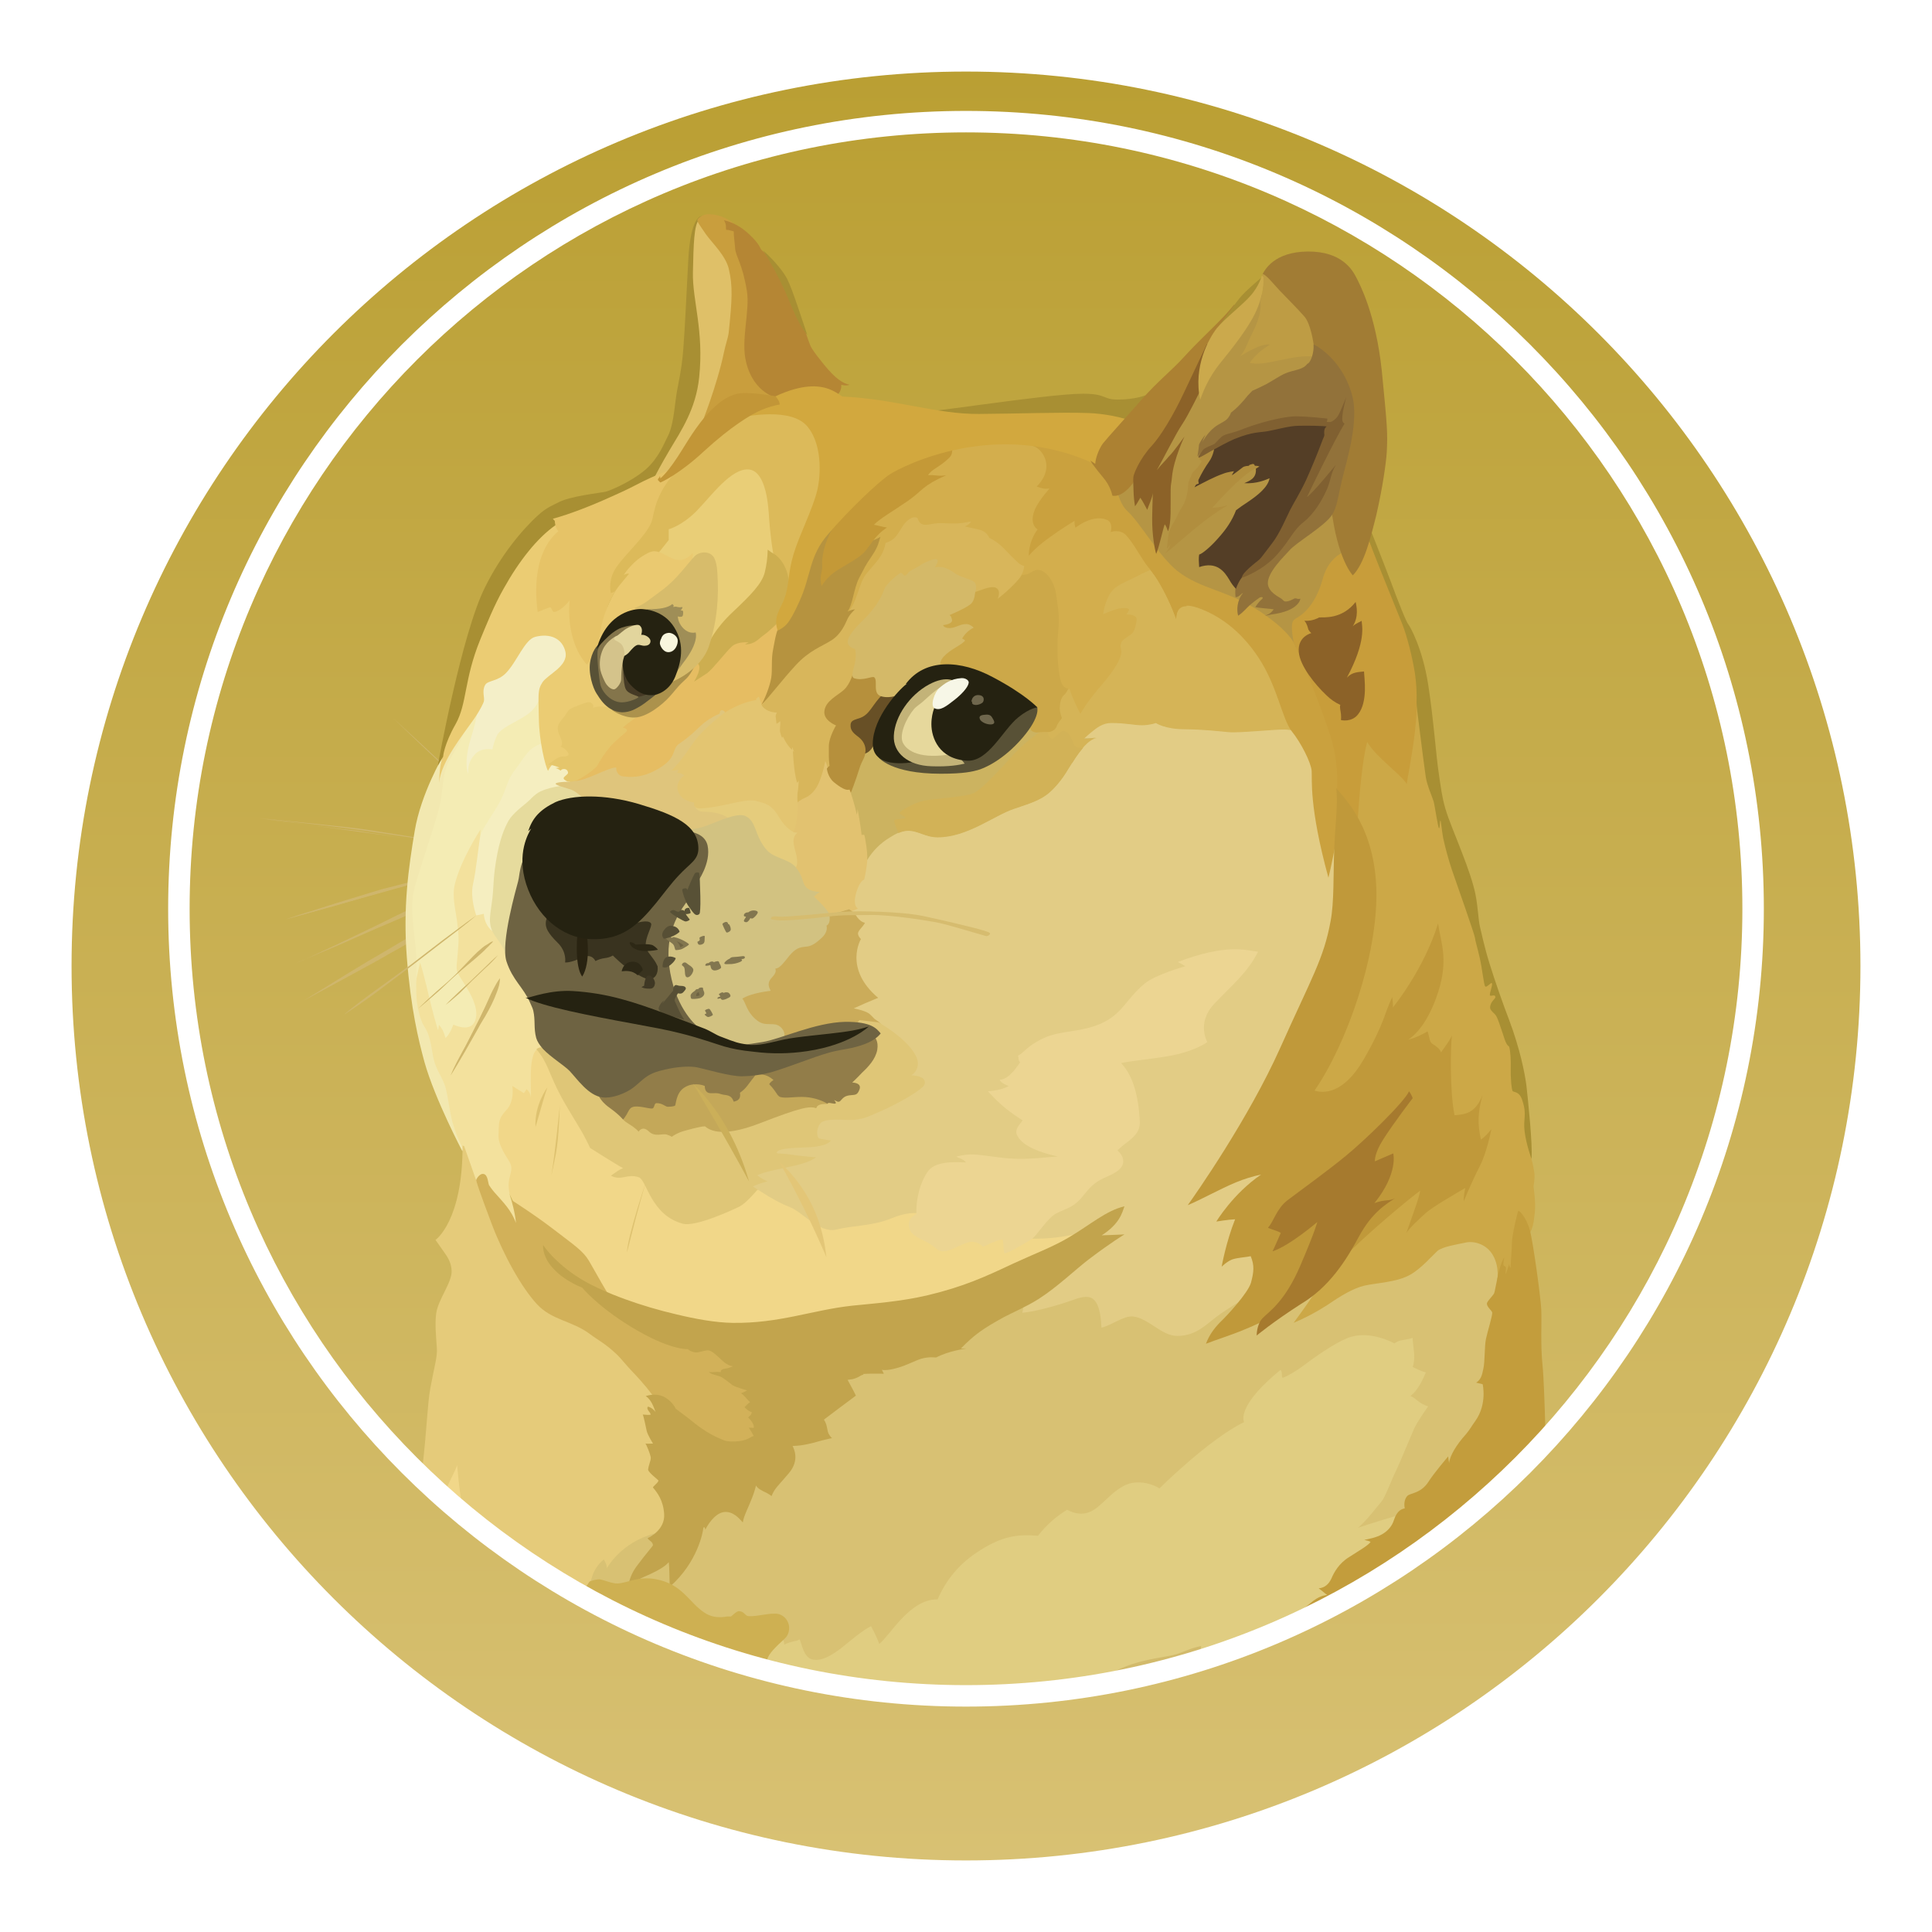 <svg width="270" height="270" viewBox="0 0 270 270" fill="none" xmlns="http://www.w3.org/2000/svg">
<g id="Dogecoin">
<g id="background" filter="url(#filter0_d)">
<path fill-rule="evenodd" clip-rule="evenodd" d="M135 2C204.036 2 260 57.964 260 127C260 196.036 204.036 252 135 252C65.964 252 10 196.036 10 127C10 57.964 65.964 2 135 2Z" fill="url(#paint0_linear)"/>
</g>
<g id="dogecoin-doge-logo">
<path id="Shape" fill-rule="evenodd" clip-rule="evenodd" d="M70.28 114.719C69.629 114.124 68.94 113.527 68.308 112.933C67.674 112.338 67.024 111.741 66.373 111.147L64.437 109.307C64.121 108.99 63.786 108.712 63.469 108.394C63.153 108.115 62.781 107.799 62.465 107.519C59.896 105.082 57.313 102.644 54.78 100.206C57.404 102.606 59.972 104.99 62.596 107.426L63.508 108.339C63.824 108.654 64.159 108.934 64.475 109.25L66.41 111.036C67.061 111.631 67.694 112.227 68.346 112.876C68.997 113.525 69.63 114.122 70.281 114.716L70.28 114.719ZM36.188 114.351C36.188 114.351 45.529 115.317 50.088 115.969C54.312 116.565 67.524 118.592 67.524 118.592L36.188 114.351ZM36.189 114.351C38.813 114.574 41.436 114.852 44.06 115.132C45.4 115.262 46.684 115.41 47.968 115.54L49.94 115.765C50.591 115.857 51.224 115.95 51.875 116.043L59.692 117.29L63.599 117.941C64.883 118.164 66.167 118.407 67.507 118.63C66.222 118.5 64.883 118.314 63.599 118.127L59.692 117.569L51.875 116.416C51.224 116.323 50.591 116.192 49.94 116.1L47.967 115.873C46.683 115.743 45.343 115.556 44.059 115.407C41.435 115.091 38.811 114.755 36.188 114.347L36.189 114.351ZM66.594 121.026C66.594 121.026 56.62 123.558 53.252 124.526C49.94 125.437 39.91 128.489 39.91 128.489L66.593 121.027L66.594 121.026Z" fill="#CFB66C"/>
<path id="Shape_2" fill-rule="evenodd" clip-rule="evenodd" d="M66.596 121.026C64.382 121.677 62.18 122.31 59.934 122.907L53.272 124.693C51.058 125.344 48.856 125.977 46.648 126.628L43.336 127.54C42.238 127.856 41.122 128.135 39.987 128.452C41.084 128.084 42.201 127.708 43.299 127.391L46.611 126.331C48.825 125.642 51.027 124.991 53.235 124.303C55.486 123.744 57.702 123.148 59.953 122.609C62.092 122.069 64.344 121.53 66.596 121.027V121.027V121.026ZM41.307 134.63C42.404 134.22 55.058 128.322 57.998 126.945C59.47 126.255 63.749 124.737 63.749 124.737L41.307 134.63Z" fill="#CFB66C"/>
<path id="Shape_3" fill-rule="evenodd" clip-rule="evenodd" d="M41.309 134.63C42.276 134.262 43.188 133.812 44.118 133.384L46.872 132.099L52.399 129.439C54.239 128.564 56.028 127.599 57.925 126.777C58.893 126.368 59.861 126.033 60.828 125.717L62.3 125.252C62.801 125.122 63.267 124.972 63.772 124.842C61.932 125.717 59.995 126.462 58.152 127.317C56.312 128.229 54.431 128.974 52.532 129.792L46.912 132.266C45.026 133.03 43.186 133.849 41.308 134.63V134.63H41.309ZM42.538 139.782C42.538 139.782 54 133.065 57.945 130.906C60.011 129.753 66.691 126.439 66.691 126.439L42.538 139.782Z" fill="#CFB66C"/>
<path id="Shape_4" fill-rule="evenodd" clip-rule="evenodd" d="M42.537 139.784C44.472 138.593 46.444 137.384 48.416 136.156L51.361 134.369C52.365 133.774 53.333 133.216 54.357 132.621C55.362 132.024 56.33 131.429 57.353 130.871C57.84 130.571 58.35 130.309 58.879 130.09L60.441 129.309C62.507 128.304 64.573 127.28 66.75 126.405C64.778 127.653 62.749 128.714 60.721 129.81C59.717 130.368 58.692 130.871 57.688 131.429C56.683 131.988 55.715 132.584 54.691 133.124C53.686 133.718 52.718 134.277 51.695 134.816L48.662 136.472L42.54 139.784V139.784H42.537ZM66.594 127.911C66.594 127.911 59.467 133.382 57.16 135.132C54.852 136.881 48.06 141.794 48.06 141.794L66.594 127.911V127.911Z" fill="#CFB66C"/>
<path id="Path" fill-rule="evenodd" clip-rule="evenodd" d="M107.498 172.032L103.852 165.128L105.972 156.494L121.101 150.651L114.662 137.44L117.844 124.098L123.818 112.15L142.278 109.248L155.843 96.315L185.133 98.529L190.882 129.847L179.81 169.278L173.503 189.692L147.934 190.66L136.063 182.435L122.162 176.628L107.498 172.032V172.032Z" fill="#E2CC85"/>
<path id="Path_2" fill-rule="evenodd" clip-rule="evenodd" d="M152.343 171.809C152.343 171.809 148.806 173.428 142.775 173.055C141.029 170.711 128.804 169.613 128.804 169.613C128.804 169.613 127.278 169.148 124.579 170.265C121.864 171.369 119.295 171.232 116.894 171.827C114.494 172.422 112.11 169.297 110.27 168.645C108.43 167.957 105.991 166.301 105.991 166.301L100.839 165.798L90.493 161.425L74.057 145.05L69.59 152.042L68.213 160.695L73.182 170.949L86.561 183.137L112.65 189.761L128.113 185.205L147.485 177.017L152.343 171.808V171.809Z" fill="#F1D789"/>
<path id="Path_3" fill-rule="evenodd" clip-rule="evenodd" d="M59.656 113.937L62.968 103.908L66.914 97.431L79.622 96.37L75.807 107.498L65.183 126.405L69.593 143.283L61.778 147.19L59.376 143.506L57.442 135.058L57.312 125.567L59.656 113.937V113.937Z" fill="#F4ECB4"/>
<path id="Path_4" fill-rule="evenodd" clip-rule="evenodd" d="M73.909 171.121L71.471 167.715C71.471 167.715 70.82 166.096 71.193 164.682C71.561 163.249 71.508 163.156 71.323 162.616C71.138 162.076 69.574 160.216 69.667 158.615C69.759 156.996 69.537 156.456 70.727 155.173C71.973 153.927 71.601 151.768 71.601 151.768L73.221 152.772L73.589 152.214C73.589 152.214 74.183 152.679 74.183 153.405C74.314 152.401 73.774 147.748 75.002 146.688C76.23 145.628 78.407 151.656 78.407 151.656L77.067 142.91L73.624 133.942L67.502 125.754L67.134 116.728V115.946C67.134 115.946 64.324 120.264 63.542 123.674C62.984 126.019 64.324 128.866 64.045 132.234C63.821 135.584 63.542 135.323 64.36 136.65C65.179 137.977 67.171 140.707 66.389 142.679C65.701 144.373 63.356 143.182 63.356 143.182C63.356 143.182 62.891 144.558 62.258 145.061C62.035 144.243 61.793 143.722 61.346 143.221C61.309 143.538 61.217 143.966 61.217 143.966C61.217 143.966 60.807 142.682 60.397 141.062C59.84 138.905 59.244 136.058 58.704 134.532C58.481 135.406 57.923 138.067 57.923 138.067L58.239 142.162L59.765 147.781L61.237 151.461L62.67 155.964L63.915 158.989L64.92 161.296L65.794 166.489L70.018 170.954L72.27 171.96L73.906 171.122V171.122L73.909 171.121Z" fill="#F3E19D"/>
<path id="Path_5" fill-rule="evenodd" clip-rule="evenodd" d="M61.869 105.749C61.869 105.749 58.835 110.901 57.962 116.095C57.089 121.289 56.306 126.777 56.858 133.847C57.416 140.975 58.477 145.347 59.334 148.474C60.806 153.667 64.618 160.887 64.618 160.887L64.748 160.607C64.107 159.392 63.596 158.114 63.222 156.792C62.719 154.82 62.533 152.475 62.068 151.414C61.658 150.355 60.97 149.442 60.635 148.139C60.319 146.893 60.267 144.92 59.295 143.451C58.886 142.855 58.383 141.292 58.234 139.729C58.048 137.384 58.328 134.76 58.104 132.602C57.695 129.011 57.416 126.573 57.788 124.693C58.16 122.812 60.096 117.474 61.288 113.231C62.069 110.514 61.603 108.225 63.035 105.861C64.468 103.517 65.344 101.451 65.659 100.018C66.027 98.716 61.864 105.749 61.864 105.749V105.749H61.869Z" fill="#F2E8B0"/>
<path id="Path_6" fill-rule="evenodd" clip-rule="evenodd" d="M76.253 103.684C76.253 103.684 74.69 104.15 73.946 104.968C73.201 105.749 72.885 106.401 71.88 107.722C70.875 109.043 70.819 110.122 70 111.778C69.181 113.398 67.376 115.835 67.153 116.71C66.929 117.584 66.558 121.678 66.093 123.613C65.683 125.549 66.558 127.931 66.558 127.931L67.617 127.707C67.617 127.707 67.617 129.084 68.678 130.015C69.738 130.927 69.925 126.925 69.925 126.925L73.888 113.546L79.861 109.489L80.512 106.214L76.251 103.684V103.684H76.253Z" fill="#F5EEC0"/>
<path id="Path_7" fill-rule="evenodd" clip-rule="evenodd" d="M79.154 109.751C79.154 109.751 76.344 109.936 74.968 110.942C74.41 111.35 74.186 111.685 73.592 112.188C72.494 113.099 71.376 113.937 70.838 115.132C70.242 116.322 69.59 118.128 69.144 121.533C68.957 122.966 68.957 124.287 68.827 125.441C68.641 127.004 68.362 128.25 68.511 129.121C68.697 130.907 70.54 131.838 70.719 133.866L74.534 131.931L78.125 117.769L85.755 112.985L81.437 108.147L79.15 109.742V109.742L79.154 109.751Z" fill="#E6DB9D"/>
<path id="Path_8" fill-rule="evenodd" clip-rule="evenodd" d="M59.031 205.113C59.047 204.973 59.062 204.833 59.078 204.69C59.635 199.906 59.73 196.28 60.138 194.009C60.733 190.79 61.143 189.593 61.05 188.389C60.92 186.454 60.771 185.04 60.958 183.551C61.236 181.578 63.172 179.234 63.117 177.615C63.078 176.33 62.427 175.494 61.869 174.712C61.311 173.931 60.864 173.28 60.864 173.28C60.864 173.28 64.679 170.656 64.642 160.086C64.72 160.108 64.795 160.139 64.866 160.179L66.745 165.519L68.029 167.081L72.961 176.274L79.306 182.434L88.684 188.742L94.565 195.141L95.159 212.205L87.475 222.18L86.216 224.459C76.217 219.439 67.048 212.914 59.029 205.112L59.031 205.113Z" fill="#E5CB7A"/>
<path id="Path_9" fill-rule="evenodd" clip-rule="evenodd" d="M82.507 221.437C82.507 221.437 82.637 219.316 84.386 217.939C84.666 218.404 84.851 218.852 84.796 219.185C85.112 218.628 87.326 215.055 92.332 214.124C97.338 213.213 98.548 209.566 98.548 209.566L109.172 199.908L121.323 188.725L136.099 183.532L143.004 181.838C143.004 181.838 143.134 182.341 142.874 183.457C144.157 183.365 147.004 182.714 149.962 181.671C151.154 181.206 152.271 181.02 152.866 181.635C153.741 182.453 153.871 184.388 153.926 185.541C155.359 185.225 157.015 183.849 158.342 183.979C160.464 184.202 162.343 186.696 164.502 186.696C167.349 186.696 168.632 184.947 170.624 183.569C171.816 182.751 173.527 181.729 174.495 181.038C176.802 179.344 201.216 171.883 201.216 171.883L209.776 172.441L211.153 181.633L210.417 205.664C210.327 205.751 210.236 205.842 210.144 205.929L171.224 226.256L117.275 234.526C105.191 232.551 93.529 228.54 82.787 222.663L82.51 221.436V221.436L82.507 221.437Z" fill="#D8C173"/>
<path id="Path_10" fill-rule="evenodd" clip-rule="evenodd" d="M62.303 208.17C63.069 206.566 63.759 205.226 63.88 204.746C63.976 205.713 64.151 207.834 64.505 210.088C63.763 209.458 63.029 208.818 62.303 208.169V208.17Z" fill="#F1D789"/>
<path id="Path_11" fill-rule="evenodd" clip-rule="evenodd" d="M101.711 230.785L108.688 228.844L109.283 229.031C109.283 229.031 109.599 229.217 109.599 229.849C110.474 229.347 111.219 229.439 111.758 229.105C112.037 229.7 112.315 231.673 113.544 231.914C114.827 232.194 116.205 231.356 117.601 230.296C118.977 229.199 120.545 227.821 121.731 227.263C122.166 228.063 122.552 228.889 122.885 229.737C124.448 228.491 127.165 223.43 131.035 223.522C132.154 220.878 134.023 218.62 136.411 217.028C140.002 214.59 142.253 214.404 145.064 214.627C146.18 213.177 147.555 211.947 149.12 210.999C149.585 211.185 150.869 211.966 152.47 211.222C154.089 210.478 155.912 207.593 158.313 207.222C159.606 207.044 160.922 207.32 162.035 208.003C162.035 208.003 169.027 201.061 173.851 198.754C173.665 198.196 173.293 196.093 178.949 191.441C179.266 191.72 179.042 192.502 179.266 192.545C179.358 192.545 180.738 191.95 182.484 190.609C184.643 188.991 187.229 187.297 188.792 186.832C191.736 185.957 194.859 187.743 194.859 187.743C195.124 187.557 195.42 187.418 195.734 187.334C196.477 187.204 197.017 187.11 197.426 186.966C197.39 187.933 197.929 189.589 197.426 191.022C198.009 191.35 198.626 191.612 199.266 191.804C198.951 192.492 198.262 194.241 197.109 195.079C198.075 195.544 198.205 196.083 199.583 196.551C199.025 197.332 198.111 198.673 197.704 199.495C197.294 200.369 195.823 203.998 195.172 205.374C194.484 206.752 193.554 209.282 193.106 209.79C192.658 210.298 191.04 212.451 189.794 213.511C190.898 213.101 195.415 211.725 197.331 211.203C196.76 212.04 193.869 216.33 191.089 220.455C164.166 236.592 131.6 240.362 101.702 230.803L101.711 230.785Z" fill="#E0CD81"/>
<path id="Path_12" fill-rule="evenodd" clip-rule="evenodd" d="M79.616 109.248C79.616 109.248 77.998 109.248 77.681 109.471C77.365 109.694 79.3 110.16 79.895 110.384C80.49 110.607 81.775 111.63 82.109 112.449C82.426 113.231 93.74 117.789 93.74 117.789L101.741 117.379L104.5 113.568L99.252 108.972L102.932 98.123L98.057 98.904L86.334 105.896L80.454 108.149L79.616 109.248V109.248Z" fill="#DFC57C"/>
<path id="Path_13" fill-rule="evenodd" clip-rule="evenodd" d="M97.187 112.839C97.422 113.221 97.843 113.447 98.291 113.434C99.947 113.434 101.471 113.844 102.104 114.681C103.165 116.021 106.106 120.301 106.106 120.301L113.139 122.832L113.593 114.549L105.908 109.21L97.162 112.428V112.838H97.182L97.187 112.839Z" fill="#E5CC7C"/>
<path id="Path_14" fill-rule="evenodd" clip-rule="evenodd" d="M95.807 115.91C95.807 115.91 97.09 116.003 98.709 115.407C100.328 114.811 102.989 113.528 104.143 114.03C105.761 114.719 105.426 116.878 107.177 118.814C108.237 120.006 110.172 119.969 111.27 121.253C112.368 122.537 116.145 121.941 116.145 121.941L117.578 129.669L111.828 137.039L109.948 146.194H102.173L95.071 143.376L91.572 134.912L93.322 126.352L95.807 115.91V115.91Z" fill="#D2C281"/>
<path id="Path_15" fill-rule="evenodd" clip-rule="evenodd" d="M110.845 116.281C111.038 116.341 111.238 116.372 111.44 116.375C111.217 116.561 110.751 116.97 110.937 118.031C111.124 119.092 111.719 120.431 111.217 121.249C111.617 121.687 111.916 122.208 112.092 122.775C112.408 123.688 112.501 124.525 114.566 124.656C114.268 124.839 113.993 125.058 113.748 125.307C113.748 125.307 115.18 126.553 115.906 127.707C116.65 127.675 118.622 127.061 118.622 127.061L119.032 127.341L119.907 126.973C119.907 126.973 119.088 126.657 119.683 124.666C120.241 122.916 120.744 123.01 120.787 122.88C120.83 122.75 121.197 120.907 121.197 120.163C121.476 119.196 121.699 116.256 121.699 116.256L121.104 109.762L117.755 107.733L115.032 105.104L112.463 109.942L110.772 111.629L110.642 115.815L110.845 116.281V116.281Z" fill="#E2C270"/>
<path id="Path_16" fill-rule="evenodd" clip-rule="evenodd" d="M118.904 110.848C118.904 110.848 119.499 112.541 119.724 113.844C119.803 113.591 119.847 113.328 119.854 113.063C119.854 113.063 120.319 115.631 120.411 116.692C120.597 116.654 120.779 116.599 120.82 116.784C120.862 116.969 121.286 119.036 121.188 120.189C121.963 118.911 123.036 117.839 124.314 117.064C125.058 116.598 125.933 116.096 126.846 116.058C128.278 116.021 129.32 116.971 131.032 116.971C135.163 116.971 138.904 113.937 141.658 113.007C143.685 112.318 145.435 111.816 146.663 110.699C147.259 110.197 148.32 109.081 149.286 107.424C150.571 105.216 151.91 103.293 153.251 103.052C152.644 103.163 152.027 103.207 151.411 103.182C151.411 103.182 151.821 102.772 152.515 102.214C153.209 101.656 154.041 100.968 155.231 100.968C157.353 100.968 158.413 101.283 159.604 101.283C160.795 101.246 161.483 100.968 161.483 100.968C161.483 100.968 162.731 101.842 165.54 101.842C168.35 101.879 170.229 102.121 171.7 102.252C173.171 102.383 178.101 101.842 179.515 101.884C180.437 101.919 181.343 102.141 182.177 102.535L177.617 89.287L161.239 74.972L151.488 81.876L136.489 96.874L121.975 102.252L118.941 105.657V110.848H118.904Z" fill="#CCB360"/>
<path id="Path_17" fill-rule="evenodd" clip-rule="evenodd" d="M151.472 103.255C151.472 103.255 151.881 102.847 152.568 102.289C153.255 101.731 154.095 101.041 155.285 101.041C157.406 101.041 158.467 101.358 159.658 101.358C160.849 101.321 161.538 101.041 161.538 101.041C161.538 101.041 162.786 101.915 165.594 101.915C168.405 101.952 170.284 102.193 171.755 102.323C173.225 102.453 178.155 101.915 179.57 101.955C180.491 101.99 181.397 102.212 182.23 102.607L180.165 96.633L177.765 92.074L170.917 84.575C170.917 84.575 162.698 79.737 162.635 79.7C162.599 79.663 159.788 78.918 159.788 78.918L152.345 83.421L145.591 100.895L145.461 104.575L149.833 106.641C150.931 104.801 152.141 103.329 153.276 103.143C152.252 103.254 151.47 103.254 151.47 103.254V103.254L151.472 103.255Z" fill="#D5B457"/>
<path id="Path_18" fill-rule="evenodd" clip-rule="evenodd" d="M151.376 104.503C150.724 104.54 150.186 104.41 150.036 103.945C149.478 102.382 149.032 102.159 148.564 102.159C148.097 102.159 147.466 103.163 147.092 103.255C146.718 103.347 146.274 102.102 146.274 102.102L145.864 101.916C145.864 101.916 143.464 103.479 141.771 105.321C140.078 107.164 137.305 110.29 136.058 110.847C134.812 111.404 130.531 111.592 129.066 111.908C127.602 112.225 125.978 113.286 125.754 113.528C125.531 113.769 126.407 114.029 126.537 114.271C126.667 114.494 125.103 114.401 124.973 114.639C124.881 114.825 125.341 115.885 125.569 116.425C125.968 116.226 126.406 116.118 126.852 116.108C128.285 116.072 129.328 117.021 131.039 117.021C135.17 117.021 138.91 113.988 141.664 113.056C143.693 112.368 145.442 111.865 146.67 110.749C147.265 110.247 148.326 109.13 149.294 107.474C150.001 106.339 150.69 105.278 151.379 104.497V104.497L151.376 104.503Z" fill="#D2B257"/>
<path id="Path_19" fill-rule="evenodd" clip-rule="evenodd" d="M92.13 196.596C92.13 196.596 91.762 195.219 88.352 191.665C87.384 190.66 86.789 189.825 86.138 189.228C84.519 187.7 83.569 187.292 82.416 186.417C79.886 184.538 77.132 184.538 75.011 182.231C72.89 179.923 70.418 175.515 68.701 171.009C67.008 166.506 66.542 165.073 66.542 164.943C66.542 164.813 67.008 163.939 67.603 164.069C68.198 164.199 68.198 165.352 68.348 165.631C68.644 166.088 68.98 166.517 69.352 166.914C70.227 167.92 71.473 169.122 72.106 170.916C71.976 169.39 71.455 167.697 71.455 167.697C71.455 167.697 74.73 169.763 77.521 171.921C80.331 174.079 81.484 174.824 82.305 176.2C83.125 177.577 85.058 181.206 85.985 182.267C86.911 183.329 99.601 187.329 99.601 187.329L105.637 191.829L108.634 198.398L106.288 202.078L101.785 203.046L94.472 199.771L92.13 196.595V196.595V196.596Z" fill="#D2B159"/>
<path id="Path_20" fill-rule="evenodd" clip-rule="evenodd" d="M75.881 173.968C75.881 173.968 77.407 176.405 81.129 178.713C84.479 180.742 89.781 182.584 94.509 183.682C97.225 184.333 99.942 184.835 102.379 184.873C108.948 184.965 113.47 183.087 119.072 182.472C122.105 182.156 125.827 181.914 129.697 181C134.665 179.809 137.605 178.468 141.607 176.584C144.509 175.245 147.171 174.24 149.329 172.956C152.362 171.17 154.576 169.179 157.145 168.584C156.829 169.459 156.494 171.021 153.963 172.641C155.303 172.603 157.145 172.511 157.145 172.511C157.145 172.511 155.359 173.57 152.214 175.953C150.278 177.425 147.711 179.916 145.087 181.572C143.393 182.633 141.55 183.412 140.341 184.047C137.397 185.667 136.21 186.485 134.275 188.463C134.963 188.427 135.02 188.463 135.02 188.463C135.02 188.463 132.581 188.78 130.833 189.71C130.465 189.71 129.827 189.58 128.711 189.896C127.836 190.175 126.682 190.809 125.492 191.142C123.798 191.645 123.241 191.422 123.241 191.422L123.52 191.98C123.52 191.98 121.312 191.942 120.576 192.017C120.706 192.054 120.669 192.11 120.669 192.11C120.54 192.132 120.415 192.176 120.301 192.24C119.947 192.47 119.557 192.639 119.148 192.742C118.925 192.779 118.738 192.779 118.458 192.835C118.552 193.058 119.278 194.307 119.613 195.043C119.334 195.23 115.146 198.393 115.146 198.393C115.276 198.598 115.383 198.816 115.463 199.045C115.593 199.453 115.649 200.049 115.779 200.328C116.095 200.886 116.281 200.979 116.281 200.979C116.281 200.979 115.779 201.072 114.904 201.296C114.16 201.482 113.248 201.797 111.96 201.984C111.564 202.035 111.167 202.066 110.768 202.077C110.955 202.487 111.773 204.049 110.266 205.854C108.758 207.658 108.293 207.921 107.828 209.074C107.594 208.897 107.345 208.741 107.084 208.608C106.582 208.384 105.892 208.051 105.651 207.603C105.51 208.2 105.323 208.784 105.093 209.352C104.628 210.599 103.94 211.828 103.81 212.758C103.307 212.199 102.377 211.102 101.093 211.325C99.808 211.548 98.785 213.297 98.562 213.8C98.562 213.484 98.339 213.242 98.284 213.614C98.245 214.023 97.539 218.302 93.594 221.764C93.557 220.889 93.557 218.953 93.464 218.322C93.096 218.69 92.646 219.233 89.965 220.387C87.342 221.54 87.757 222.695 87.757 222.695C87.757 222.695 87.534 220.855 88.948 218.917C90.381 216.982 91.256 216.07 91.256 215.921C91.233 215.77 91.168 215.628 91.069 215.511C90.883 215.325 90.511 215.102 90.511 214.953C90.735 214.861 92.949 213.8 92.819 211.603C92.689 209.632 91.852 208.608 91.256 207.883C91.164 207.79 92.132 207.101 92.001 206.878C91.907 206.748 90.717 205.872 90.568 205.406C90.603 205.128 90.665 204.854 90.754 204.588C90.884 204.178 90.977 203.899 90.941 203.62C90.847 203.155 90.344 201.871 90.196 201.741C90.326 201.778 91.256 201.741 91.256 201.741C91.256 201.741 90.513 200.55 90.381 199.992C90.25 199.433 89.972 197.963 89.823 197.684C90.14 197.721 90.921 197.776 90.921 197.684C90.959 197.405 90.233 196.94 90.553 196.58C90.776 196.617 91.204 196.803 91.613 197.325C91.39 196.729 91.018 195.576 90.235 195.111C90.603 194.981 91.855 194.645 92.952 195.296C94.05 195.947 94.424 196.859 94.424 196.859C94.424 196.859 95.076 197.362 96.082 198.106C97.235 199.018 98.704 200.314 101.05 201.232C101.553 201.511 102.836 201.511 103.767 201.325C104.172 201.228 104.561 201.072 104.92 200.86C105.049 200.784 105.187 200.721 105.329 200.674C105.129 200.272 104.899 199.886 104.641 199.519C104.958 199.519 105.329 199.557 105.329 199.557C105.329 199.557 105.553 199.054 104.548 198.085C104.771 197.862 105.051 197.717 105.051 197.341C104.735 197.304 104.176 196.839 104.046 196.653C104.232 196.523 104.511 196.094 104.828 195.964C104.548 195.741 103.86 194.81 103.543 194.718C103.846 194.606 104.138 194.469 104.418 194.308C104.418 194.308 102.855 193.899 102.352 193.564C101.849 193.196 101.106 192.559 100.66 192.373C100.193 192.186 99.375 192.094 99.04 191.721C99.356 191.815 99.859 191.721 100.231 191.721C100.51 191.721 100.641 191.758 100.733 191.758C100.696 191.628 100.696 191.348 101.423 191.256C101.772 191.204 102.111 191.097 102.427 190.94C102.427 190.94 101.738 190.903 100.955 190.159C100.173 189.414 99.522 188.819 99.076 188.726C98.611 188.633 97.736 189.042 97.197 189.004C96.452 188.912 96.136 188.539 96.136 188.539C96.136 188.539 93.661 188.763 88.172 185.414C83.426 182.51 81.36 179.943 81.36 179.943C80.916 179.782 80.487 179.582 80.077 179.347C78.291 178.417 75.816 176.481 75.891 173.949V173.949L75.881 173.968Z" fill="#C2A44D"/>
<path id="Path_21" fill-rule="evenodd" clip-rule="evenodd" d="M144.34 62.28C144.77 62.42 145.153 62.678 145.444 63.025C146.319 64.029 146.877 65.927 144.886 67.956C145.667 68.234 145.99 68.324 146.672 68.234C145.984 69.053 144.421 70.803 144.328 72.329C144.234 73.575 145.016 73.948 145.016 73.948C145.016 73.948 143.825 75.324 143.77 77.628C144.332 76.994 144.948 76.408 145.61 75.879C146.987 74.781 148.885 73.534 150.169 72.753C150.152 73.081 150.196 73.409 150.299 73.72C150.299 73.72 152.698 71.747 154.715 72.623C155.627 73.033 155.217 74.316 155.217 74.316C155.217 74.316 156.464 73.851 157.339 74.726C158.214 75.6 159.45 77.856 160.084 78.731C160.363 79.14 161.089 79.922 161.832 81.131C162.848 82.825 163.696 84.613 164.364 86.471C164.401 85.503 164.643 83.997 167.398 84.945C170.152 85.913 173.277 87.942 175.901 91.937C178.525 95.932 179.175 100.443 180.496 102.16C181.836 103.816 183.213 106.57 183.306 107.724C183.4 108.878 182.897 112.599 185.65 122.666C186.432 119.541 187.623 112.599 187.623 112.599L188.274 106.477L189.019 87.533L169.238 71.1L153.774 59.878L143.707 60.846L144.339 62.279V62.279L144.34 62.28Z" fill="#CAA13E"/>
<path id="Path_22" fill-rule="evenodd" clip-rule="evenodd" d="M181.094 90.471C181.094 90.471 180.814 88.631 176.163 85.503C171.51 82.414 167.882 82.414 164.533 79.79C161.964 77.725 159.285 72.979 157.541 71.416C155.847 69.872 155.568 65.405 155.568 65.405L161.281 60.621L169.777 48.341L176.959 40.433L180.401 45.217L185.185 50.836L187.846 62.113L188.813 78.619L181.085 90.472L181.094 90.471Z" fill="#B59544"/>
<path id="Path_23" fill-rule="evenodd" clip-rule="evenodd" d="M186.845 110.256C186.986 107.753 186.677 105.245 185.932 102.851C184.706 99.036 182.025 92.262 180.78 89.725C180.277 86.915 180.65 86.692 181.19 86.375C181.73 86.059 183.759 84.903 184.87 80.849C185.981 76.795 189.429 76.662 189.429 76.662L191.55 75.1L194.77 83.156L197.579 90.433L198.454 95.997L199.105 100.742L197.579 110.772L190.044 117.583L186.844 110.256V110.256H186.845Z" fill="#C89D3A"/>
<path id="Path_24" fill-rule="evenodd" clip-rule="evenodd" d="M81.686 222.053V221.847C81.843 221.749 81.981 221.625 82.095 221.479C82.225 221.293 82.32 221.069 82.412 221.014C82.598 220.921 83.473 220.646 83.938 220.734C84.402 220.823 85.632 221.329 86.283 221.293C87.622 221.256 89.185 220.232 91.661 220.698C95.382 221.386 96.257 223.916 98.416 225.349C99.888 226.355 101.411 225.907 101.635 225.907H102.136C102.23 225.907 102.918 225.126 103.291 225.164C104.035 225.201 104.109 225.815 104.574 225.852C105.672 225.982 107.794 225.294 108.855 225.574C109.493 225.774 109.994 226.274 110.194 226.912C110.418 227.6 110.231 228.475 109.691 228.978C108.538 230.038 107.44 231.043 107.217 231.922C107.501 232.138 107.774 232.369 108.034 232.614C98.827 230.268 89.968 226.721 81.686 222.064V222.053Z" fill="#CEB052"/>
<path id="Path_25" fill-rule="evenodd" clip-rule="evenodd" d="M180.776 184.873C180.776 184.873 183.679 181.003 184.685 179.086C185.689 177.109 181.503 152.085 181.503 152.085L189.914 124.527L189.689 115.558C189.689 115.558 190.099 107.276 191.067 103.685C192.221 105.75 195.813 108.244 196.594 109.565C196.962 107.034 198.212 101.694 198.027 96C198.715 97.059 200.371 107.723 200.371 107.723L202.027 114.905L204.186 122.535L206.587 130.593L208.019 136.157L208.838 137.497L209.527 139.841L210.178 142.373L212.058 148.308L213.162 153.183L214.036 162.023C214.226 162.699 214.363 163.39 214.446 164.088C214.483 165.056 214.316 165.614 214.316 165.782C214.316 165.95 214.632 167.903 214.502 169.374C214.316 170.846 214.316 171.998 213.162 173.054C212.007 174.11 211.282 180.423 211.282 180.423L209.217 179.046C209.217 179.046 209.626 177.166 208.659 175.455C207.691 173.743 205.811 173.389 204.75 173.669C203.691 173.892 201.57 174.225 200.88 174.822C200.229 175.417 198.629 177.259 197.159 178.097C195.319 179.201 192.321 179.288 190.721 179.66C189.102 180.028 187.316 181.132 185.435 182.413C183.961 183.368 182.404 184.189 180.784 184.867V184.867L180.776 184.873Z" fill="#CCA847"/>
<path id="Path_26" fill-rule="evenodd" clip-rule="evenodd" d="M180.776 225.532C180.776 225.532 180.899 225.612 181.136 225.742C194.356 219.548 206.202 210.768 215.973 199.92C215.866 196.155 215.728 192.294 215.576 190.864C215.26 187.83 215.484 184.742 215.39 182.956C215.297 181.17 214.293 173.893 213.828 172.014C213.325 170.134 212.356 169.203 212.208 169.203C212.078 169.241 211.296 172.74 211.296 173.619C211.296 174.499 211.109 176.616 211.109 177.156C210.979 177.118 210.924 176.788 210.924 176.653C210.738 177.118 210.514 177.937 210.421 178.031C210.328 178.124 210.551 177.249 210.421 177.063C210.291 176.876 210.053 176.969 210.105 176.505C210.127 176.229 210.17 175.955 210.235 175.686C210.235 175.686 209.677 176.505 209.268 178.589C208.858 180.654 208.858 180.711 208.71 180.896C208.58 181.12 207.835 181.864 207.797 182.144C207.761 182.645 208.487 183.148 208.542 183.427C208.579 183.893 207.891 186.05 207.667 187.107C207.444 188.163 207.537 190.232 207.299 191.293C207.113 192.261 206.931 192.819 206.295 193.228C206.76 193.321 207.206 193.451 207.206 193.451C207.206 193.451 207.857 196.205 206.201 198.55C205.607 199.368 205.458 199.741 204.825 200.486C203.578 201.862 202.61 203.43 202.517 204.449C202.452 204.148 202.409 203.843 202.387 203.537C202.387 203.537 200.452 205.789 199.633 207.073C198.573 208.729 197.102 208.636 196.689 209.046C196.275 209.455 196.186 210.199 196.321 210.795C195.953 210.887 195.261 211.018 194.795 212.451C194.571 213.194 194.013 213.923 193.139 214.423C192.264 214.924 191.203 215.075 190.663 215.205C191.128 215.335 191.315 215.335 191.538 215.483C191.259 215.948 189.975 216.674 188.542 217.605C187.11 218.48 186.42 219.763 186.067 220.601C185.699 221.382 185.156 221.885 184.281 221.978C184.649 222.202 185.194 222.722 185.472 222.89C185.062 222.983 184.368 222.983 183.128 224.044C181.825 225.123 181.379 225.44 180.783 225.533V225.533L180.776 225.532Z" fill="#C39D3C"/>
<path id="Path_27" fill-rule="evenodd" clip-rule="evenodd" d="M154.884 234.155C155.597 233.656 156.368 233.247 157.182 232.937C160.084 231.784 163.154 231.561 164.364 231.189C165.518 230.821 166.429 230.314 167.862 230.035C167.824 230.361 167.792 230.668 167.758 230.958C163.534 232.285 159.233 233.353 154.878 234.155H154.884Z" fill="#D2BA6B"/>
<path id="Path_28" fill-rule="evenodd" clip-rule="evenodd" d="M208.416 157.816C208.416 157.816 207.821 161.035 206.76 163.064C205.699 165.093 204.552 167.902 204.552 167.902C204.559 167.269 204.634 166.639 204.775 166.022C203.436 166.803 200.179 168.683 199.255 169.52C198.381 170.301 196.91 171.679 196.538 172.33C197.413 169.763 198.324 167.456 198.474 166.394C197.135 167.362 190.881 172.517 187.625 175.922L177.483 184.128C176.313 184.76 175.108 185.324 173.873 185.819C172.125 186.562 170.06 187.195 168.534 187.791C168.943 186.693 169.593 185.724 170.506 184.794C171.474 183.883 174.376 180.738 174.823 179.274C175.232 177.748 175.326 176.837 174.786 175.553C174.283 175.683 173.13 175.739 172.349 175.962C171.567 176.186 170.729 177.022 170.729 177.022C170.729 177.022 171.324 173.617 172.609 170.398C171.641 170.435 169.985 170.714 169.985 170.714C169.985 170.714 172.292 166.843 176.241 164.146C175.031 164.403 173.848 164.77 172.706 165.243C170.398 166.21 167.868 167.643 165.988 168.425C167.048 166.953 174.492 156.33 178.921 146.429C183.337 136.548 184.987 134.018 185.955 128.715C186.456 126.091 186.323 122.214 186.456 118.741C186.586 115.298 187.015 112.209 186.736 110.143C187.889 111.576 192.207 115.614 192.355 124.64C192.486 133.665 188.225 145.854 183.703 152.421C184.807 152.738 187.667 153.111 190.606 148.005C193.545 142.9 193.51 141.475 194.571 139.353C194.701 140.414 194.663 140.785 194.663 140.785C194.663 140.785 198.944 135.594 200.972 129.062C201.381 131.872 202.591 134.348 200.692 139.502C198.999 144.154 196.785 145.29 196.785 145.29C196.785 145.29 197.883 145.103 199.501 144.135C199.78 144.824 199.725 145.607 200.19 145.885C200.655 146.162 201.288 146.629 201.381 147.076C201.883 146.331 202.664 145.382 202.907 144.675C202.721 146.147 202.591 152.583 203.275 155.859C204.709 155.729 206.179 155.635 207.183 153.048C206.495 155.58 206.495 157.105 206.96 159.264C207.723 158.744 208.411 157.813 208.411 157.813V157.813L208.416 157.816Z" fill="#C0993A"/>
<path id="Path_29" fill-rule="evenodd" clip-rule="evenodd" d="M160.068 55.246C160.068 55.246 158.635 55.841 156.197 55.841C154.077 55.841 154.671 55.023 151.359 55.023C146.261 55.023 128.453 57.967 125.326 57.925C123.297 57.888 132.173 58.8 132.173 58.8L154.858 59.116L159.416 58.748L161.11 55.301L160.068 55.246Z" fill="#A88F33"/>
<path id="Path_30" fill-rule="evenodd" clip-rule="evenodd" d="M101.245 99.59C101.245 99.59 98.341 101.804 97.113 103.498C95.885 105.192 95.234 106.307 93.838 107.685C94.166 107.697 94.493 107.653 94.806 107.555C94.806 107.555 94.806 107.923 94.582 108.02C94.973 107.976 95.363 108.111 95.642 108.388C95.233 108.611 94.116 109.729 94.991 111.05C95.642 112.054 97.02 112.146 97.02 112.146C97.02 112.146 96.703 113.059 98.025 112.966C100.872 112.836 104.054 111.588 105.523 111.905C106.995 112.273 107.832 112.408 108.873 114.213C109.977 115.999 110.939 116.279 110.939 116.279C110.939 116.279 111.59 114.622 111.442 112.148C111.976 110.814 112.272 109.397 112.316 107.961L111.349 100.834L107.125 95.493L101.654 98.527L101.245 99.587V99.59Z" fill="#E3C571"/>
<path id="Path_31" fill-rule="evenodd" clip-rule="evenodd" d="M106.438 98.529C106.438 98.529 106.848 99.497 108.561 99.589C108.374 99.999 108.374 100.055 108.431 100.37C108.467 100.687 108.523 101.152 108.523 101.152C108.711 101.061 108.882 100.936 109.026 100.784C109.119 101.193 108.932 101.844 109.026 102.31C109.083 102.593 109.177 102.868 109.304 103.128C109.331 103.064 109.362 103.002 109.397 102.943C109.434 102.849 109.765 103.947 110.682 104.783C110.681 104.654 110.712 104.528 110.774 104.415C110.788 104.648 110.865 104.873 110.997 105.066C110.928 105.033 110.866 104.989 110.812 104.936C110.812 104.936 110.904 107.88 111.406 109.402C111.491 109.304 111.565 109.198 111.63 109.086C111.63 108.994 111.593 109.905 111.5 110.558C111.37 111.209 111.463 112.121 111.463 112.121C111.798 111.856 112.167 111.637 112.56 111.469C113.118 111.245 114.032 110.557 114.588 109.031C114.912 108.166 115.161 107.276 115.333 106.37C115.513 106.716 115.637 107.089 115.701 107.474C115.739 107.939 116.614 107.697 116.614 107.697L116.8 105.668L117.904 101.072L118.909 98.225L123.747 90.689L132.488 83.957L140.118 85.707L146.555 76.961L135.465 70.299L124.97 71.397L115.445 84.589L107.816 96.555L106.438 98.528V98.528L106.438 98.529Z" fill="#D8B65B"/>
<path id="Path_32" fill-rule="evenodd" clip-rule="evenodd" d="M161.404 79.437C161.404 79.437 160.753 79.567 158.874 80.541C156.995 81.515 155.692 81.824 154.966 83.257C154.24 84.69 154.184 85.826 154.184 85.826C154.184 85.826 155.469 85.268 156.213 85.081C156.995 84.896 157.869 84.951 157.776 85.268C157.687 85.485 157.562 85.686 157.408 85.862C157.408 85.862 158.88 85.826 158.841 86.552C158.801 87.278 158.562 88.078 158.284 88.431C158.004 88.799 156.851 89.344 156.721 89.772C156.405 90.647 156.851 90.683 156.683 91.39C156.553 92.079 155.94 93.419 153.929 95.763C151.863 98.108 150.985 99.764 150.985 99.764C150.985 99.764 149.981 97.885 149.459 96.266C149.091 96.451 147.115 97.549 147.115 97.549L142.537 81.602L142.629 80.541C142.629 80.541 143.039 80.04 143.132 79.109C142.444 78.885 142.351 78.699 141.438 77.825C140.525 76.952 139.782 75.89 138.257 75.164C138.034 74.754 137.754 74.197 136.638 73.972C135.522 73.748 134.852 73.564 134.852 73.564C134.852 73.564 135.447 73.34 135.727 72.875C135.037 72.968 134.48 73.191 132.973 73.154C131.447 73.116 131.279 73.061 130.442 73.191C129.606 73.321 128.602 73.694 128.228 72.41C127.818 72.093 126.944 72.373 126.199 73.469C125.455 74.566 125.194 75.442 123.762 75.87C123.661 76.502 123.44 77.108 123.11 77.656C122.701 78.346 122.049 79.034 121.175 80.057C119.797 81.676 120.02 84.337 117.825 86.365C115.611 88.393 118.193 80.745 118.193 80.745L121.728 72.281L131.795 62.437L147.427 61.377L148.953 69.473L156.582 72.097L161.402 79.447V79.447L161.404 79.437Z" fill="#D3AE4D"/>
<path id="Path_33" fill-rule="evenodd" clip-rule="evenodd" d="M163.88 81.223L157.311 71.752L152.715 68.216C152.715 68.216 149.44 62.188 149.217 62.001C149.03 61.871 145.941 61.536 143.969 61.406L144.337 62.318C144.768 62.458 145.15 62.716 145.441 63.062C146.316 64.067 146.874 65.965 144.883 67.994C145.664 68.272 145.987 68.362 146.669 68.272C145.981 69.091 144.418 70.841 144.325 72.367C144.232 73.613 145.013 73.985 145.013 73.985C145.013 73.985 143.822 75.362 143.767 77.665C144.329 77.03 144.945 76.445 145.607 75.915C146.984 74.811 148.882 73.57 150.166 72.789C150.149 73.117 150.193 73.445 150.296 73.757C150.296 73.757 152.696 71.784 154.712 72.659C155.624 73.068 155.214 74.353 155.214 74.353C155.214 74.353 156.461 73.888 157.336 74.762C158.211 75.637 159.457 77.888 160.09 78.764C160.368 79.174 161.094 79.955 161.838 81.163C162.854 82.857 163.702 84.646 164.37 86.504C164.406 85.759 164.556 84.718 165.842 84.718L163.888 81.22L163.88 81.223Z" fill="#CAA13E"/>
<path id="Path_34" fill-rule="evenodd" clip-rule="evenodd" d="M65.407 108.131C65.407 108.131 64.942 106.977 65.407 104.726C65.872 102.475 66.598 101.414 66.84 98.102C67.081 94.79 69.24 90.659 69.24 90.659L75.213 87.943L79.437 89.096L80.684 94.753L75.343 97.697C75.343 97.697 75.064 98.944 73.557 99.948C72.049 100.953 69.965 101.734 69.463 102.759C69.163 103.386 68.945 104.049 68.812 104.731C68.812 104.731 67.286 104.415 66.375 105.419C65.407 106.443 65.444 107.355 65.407 108.136V108.131Z" fill="#F4EFC8"/>
<path id="Path_35" fill-rule="evenodd" clip-rule="evenodd" d="M77.464 106.624C77.464 106.624 76.961 106.94 76.589 107.728C76.221 107.133 75.341 103.596 75.305 100.414C75.268 97.233 75.078 96.444 75.814 95.347C76.55 94.251 79.436 93.095 79.026 91.12C78.617 89.241 76.904 88.459 74.802 88.999C73.33 89.367 72.234 92.498 70.708 94.06C69.554 95.251 68.178 95.065 67.806 95.716C67.303 96.591 67.768 97.466 67.62 98.024C67.582 98.21 67.117 99.215 66.279 100.424C64.586 102.862 61.721 106.305 61.348 109.394C61.478 107.644 61.386 107.608 61.851 105.672L61.571 105.207L63.411 99.178L64.602 94.21L67.264 85.891L71.952 77.388L76.512 72.288L81.257 72.605L81.815 79.732L84.532 93.112L90.244 100.146L81.088 106.307L77.46 106.624V106.624H77.464Z" fill="#EBCC73"/>
<path id="Path_36" fill-rule="evenodd" clip-rule="evenodd" d="M80.312 109.152C80.312 109.152 79.53 109.338 79.251 109.19C78.971 109.042 78.694 108.874 78.786 108.687C78.878 108.501 79.38 108.185 79.38 108.036C79.402 107.755 79.196 107.507 78.916 107.478C78.487 107.422 78.358 107.701 78.358 107.701C78.358 107.701 77.948 107.386 77.614 107.333C77.811 107.309 78.01 107.296 78.209 107.295C77.695 107.062 77.149 106.905 76.59 106.83C77.055 106.551 77.967 105.732 78.562 105.732C79.157 105.732 79.53 105.64 79.437 105.324C79.344 105.007 78.879 104.542 78.377 104.356C78.562 104.133 78.694 103.798 78.247 102.884C77.781 101.972 77.967 101.358 78.117 101.136C78.247 100.856 78.712 100.354 78.935 100.038C79.159 99.721 79.345 99.293 79.717 99.07C79.903 98.94 80.498 98.702 81.094 98.475C81.746 98.252 82.285 97.972 82.657 98.252C83.067 98.53 82.88 98.903 82.88 98.903C82.88 98.903 84.165 98.437 85.318 99.033C86.472 99.59 89.282 99.945 89.282 99.945L90.289 101.974L83.627 107.686L80.873 109.064L80.315 109.156V109.156L80.312 109.152Z" fill="#E5C66B"/>
<path id="Path_37" fill-rule="evenodd" clip-rule="evenodd" d="M89.56 99.813C89.56 99.813 87.494 101.191 87.029 101.693C87.308 101.731 87.773 101.917 87.586 102.196C87.363 102.474 86.023 103.442 85.279 104.354C84.497 105.266 83.753 106.42 83.493 106.978C83.214 107.48 81.092 108.951 80.367 109.136C81.893 109.136 84.963 107.257 86.117 107.257C86.08 107.815 86.433 108.448 87.084 108.503C87.736 108.558 89.615 108.913 92.146 107.35C94.676 105.824 93.84 104.688 94.9 103.945C96.928 102.604 97.747 101.413 98.863 100.67C99.979 99.926 100.557 99.757 100.557 99.757C100.557 99.757 100.594 99.199 100.925 99.255C101.11 99.276 101.267 99.398 101.335 99.572C101.335 99.572 103.27 98.194 105.751 97.823C105.693 97.797 105.646 97.75 105.621 97.692C105.621 97.692 105.806 97.599 105.844 97.506C105.844 97.506 105.974 97.32 106.067 97.413C106.16 97.506 106.29 98.194 106.477 98.474C106.886 98.287 107.668 96.538 107.668 96.538L109.548 91.16V86.248L108.076 86.527L97.036 91.216L90.336 98.157L89.555 99.813H89.56Z" fill="#E6BD62"/>
<path id="Path_38" fill-rule="evenodd" clip-rule="evenodd" d="M121.342 75.716C121.939 75.571 122.511 75.338 123.041 75.026C122.817 75.622 122.817 76.274 121.85 77.688C120.882 79.102 120.845 79.307 120.063 80.777C119.282 82.303 119.189 84.498 118.444 85.465C118.778 85.303 119.136 85.196 119.504 85.15C119.504 85.15 118.761 85.801 118.444 86.489C118.128 87.177 117.57 88.61 116.193 89.486C114.817 90.362 113.067 90.919 111.187 92.984C109.307 95.012 107.372 97.581 106.403 98.504C106.906 97.63 107.594 95.881 107.781 94.728C107.967 93.575 107.743 92.196 108.059 90.671C108.376 89.146 108.376 88.047 109.899 85.385C111.423 82.723 114.031 73.476 114.031 73.476L119.65 71.689L121.344 75.709V75.709L121.342 75.716Z" fill="#B6933F"/>
<path id="Path_39" fill-rule="evenodd" clip-rule="evenodd" d="M117.284 72.31C117.284 72.31 115.591 74.748 115.126 76.907C114.661 79.066 115.088 78.879 114.809 79.94C114.643 80.587 114.643 81.266 114.809 81.913C115.396 80.968 116.198 80.177 117.151 79.604C118.752 78.637 120.055 77.948 120.831 77.13C121.613 76.255 122.264 74.823 123.957 73.725C123.269 73.631 122.301 73.315 122.117 73.357C122.806 72.575 124.871 71.384 126.955 69.951C129.02 68.479 128.89 67.886 132.24 66.416C131.143 66.603 130.621 66.323 129.709 66.416C130.077 65.635 131.365 65.262 132.653 63.979C133.941 62.696 131.834 60.797 131.834 60.797L122.021 66.733L117.276 72.315L117.284 72.31Z" fill="#C49937"/>
<path id="Path_40" fill-rule="evenodd" clip-rule="evenodd" d="M90.656 67.881L90.879 66.095L93.69 61.592L96.63 53.683V42.871L96.407 36.619L96.872 32.525L97.225 31.223L97.598 30.72L99.997 31.966L103.311 36.469L103.627 45.16L100.407 58.875L91.214 68.905L90.656 67.881V67.881Z" fill="#DFC068"/>
<path id="Path_41" fill-rule="evenodd" clip-rule="evenodd" d="M97.971 30.217C97.971 30.217 96.499 30.255 96.185 36.378C95.871 42.5 95.718 45.719 95.495 48.752C95.272 51.786 94.752 53.627 94.49 55.414C94.229 57.202 94.081 59.638 93.244 61.127C92.876 61.815 92.09 63.974 90.248 65.593C88.182 67.379 85.096 68.627 84.628 68.72C83.809 68.905 79.659 69.315 77.966 70.246C77.371 70.562 76.347 70.934 75.212 71.995C72.96 74.023 69.965 77.651 67.806 82.024C64.494 88.556 61.182 106.997 61.182 106.997L61.926 105.751C61.926 105.751 62.02 104.095 63.675 101.191C65.295 98.289 64.83 95.032 67.081 89.468C67.955 87.347 69.053 84.593 70.393 82.248C72.515 78.433 75.082 75.157 77.669 73.371C81.893 70.469 86.545 69.836 86.545 69.836L91.552 66.524C91.552 66.524 92.426 64.831 93.58 62.896C95.198 60.18 97.26 57.146 97.71 52.736C98.4 46.204 96.743 41.925 96.836 38.054C96.929 34.184 96.966 31.337 97.749 30.648C98.531 29.959 97.972 30.22 97.972 30.22V30.22L97.971 30.217Z" fill="#A88F33"/>
<path id="Path_42" fill-rule="evenodd" clip-rule="evenodd" d="M97.971 59.433C97.971 59.433 100.179 53.999 101.189 49.179C101.376 48.211 101.748 47.245 101.841 46.463C102.306 41.904 102.436 40.025 101.841 37.531C101.376 35.691 99.59 34.032 98.659 32.747C97.747 31.406 97.319 30.907 97.506 30.625C97.692 30.342 98.417 29.881 99.124 29.936C100.642 29.98 102.075 30.646 103.088 31.776C104.521 33.432 105.656 39.053 105.656 39.053L106.849 46.469L109.883 55.81L97.973 59.44V59.44L97.971 59.433Z" fill="#C99E3D"/>
<path id="Path_43" fill-rule="evenodd" clip-rule="evenodd" d="M118.718 53.777C118.718 53.777 118.308 53.962 117.565 53.777C117.629 54.396 117.342 54.999 116.82 55.339C116.039 55.023 108.724 55.656 108.724 55.656C108.724 55.656 105.319 55.06 104.258 50.557C103.514 47.56 104.816 43.43 104.388 40.713C103.736 36.711 102.825 35.929 102.732 34.684C102.638 33.438 102.545 33.121 102.545 32.339C102.136 32.246 101.894 32.116 101.485 32.116C101.392 31.748 101.577 31.427 101.169 30.775C101.392 30.869 102.918 31.055 104.704 32.748C106.176 34.125 106.176 34.627 106.398 34.907C106.677 35.185 108.929 37.115 109.897 39.038C110.865 40.962 112.744 47.095 113.172 48.1C113.302 48.509 113.582 48.919 114.276 49.849C115.355 51.19 116.937 53.406 118.723 53.774V53.774L118.718 53.777Z" fill="#B58634"/>
<path id="Path_44" fill-rule="evenodd" clip-rule="evenodd" d="M106.663 35C107.79 36.821 108.803 38.711 109.695 40.657C110.793 43.132 111.445 45.16 112.822 46.816C112.078 44.659 110.756 40.416 109.975 38.908C109.1 37.313 107.314 35.596 106.663 35.001V35.001V35Z" fill="#A88F33"/>
<path id="Path_45" fill-rule="evenodd" clip-rule="evenodd" d="M94.007 65.593C94.007 65.593 92.128 66.058 88.63 67.9C87.475 68.495 86.379 68.997 85.318 69.463C82.561 70.71 79.605 71.861 77.26 72.497C77.446 72.72 77.538 72.812 77.538 72.812C77.538 72.812 77.538 73.725 78.041 74.245C77.763 74.524 74.04 77.055 75.139 85.522C75.882 85.243 76.757 84.87 76.887 84.87C77.111 84.908 77.167 85.522 77.445 85.522C77.724 85.522 78.636 85.153 79.604 83.902C79.567 84.405 79.009 89.466 82.005 92.872C82.563 92.22 83.977 90.061 83.977 90.061L84.014 89.373C84.014 89.373 84.144 86.973 84.927 84.777C85.709 82.581 87.234 80.962 87.234 80.962L95.196 69.592L94.005 65.592V65.592L94.007 65.593Z" fill="#E6C367"/>
<path id="Path_46" fill-rule="evenodd" clip-rule="evenodd" d="M86.562 82.288C86.198 82.546 85.796 82.746 85.371 82.883C85.241 82.418 85.055 80.817 86.153 79.254C87.437 77.374 90.246 74.937 91.028 72.998C91.53 71.751 91.307 68.625 95.773 64.624C100.24 60.623 101.988 59.246 101.988 59.246L109.208 55.618L118.084 59.116L113.674 76.4L110.251 84.496L96.635 81.929L86.561 82.288V82.288H86.562Z" fill="#DCBA5A"/>
<path id="Path_47" fill-rule="evenodd" clip-rule="evenodd" d="M91.76 77.595L93.454 75.474V73.966C93.454 73.966 95.333 73.463 97.361 71.398C99.388 69.332 102.199 65.369 104.674 65.61C107.15 65.89 107.391 70.988 107.484 72.422C107.578 73.856 107.894 77.11 108.396 78.861C108.954 80.61 102.367 87.234 102.367 87.234L97.893 90.639L91.76 77.595V77.595Z" fill="#E9CE77"/>
<path id="Path_48" fill-rule="evenodd" clip-rule="evenodd" d="M97.001 95.254C97.001 95.254 98.379 93.095 97.369 92.63C97.964 91.29 99.062 89.876 99.062 89.876C99.062 89.876 99.843 87.942 102.374 85.559C104.904 83.177 106.468 81.595 106.878 79.995C107.131 78.953 107.268 77.886 107.288 76.813C107.561 77.037 107.854 77.236 108.162 77.408C108.572 77.595 110.507 79.194 110.228 82.414C109.95 85.634 108.756 86.974 108.756 86.974C108.756 86.974 107.603 88.127 106.785 88.723C105.909 89.318 105.594 90.006 104.123 90.063C104.274 89.942 104.444 89.848 104.626 89.783C104.626 89.783 103.1 89.598 102.281 90.341C101.461 91.084 99.719 93.375 98.845 94.064C97.97 94.622 97.005 95.255 97.005 95.255V95.255L97.001 95.254Z" fill="#CDAE50"/>
<path id="Path_49" fill-rule="evenodd" clip-rule="evenodd" d="M158.877 59.06C156.679 58.259 154.368 57.807 152.03 57.72C148.122 57.59 142.409 57.813 136.808 57.85C130.779 57.887 125.308 55.785 117.717 55.413C116.47 54.668 113.301 51.411 103.406 58.315C104.001 58.278 110.59 56.789 112.877 59.656C115.185 62.503 114.533 67.341 114.218 68.494C113.622 71.063 111.686 74.803 110.906 77.427C110.126 80.05 110.31 81.429 109.752 83.269C109.194 85.109 107.966 86.023 108.691 88.144C109.659 87.549 110.163 87.549 111.779 83.921C113.396 80.292 113.064 77.705 115.744 74.635C118.368 71.546 122.736 67.321 124.397 66.26C126.058 65.199 139.246 58.352 153.054 64.884C156.385 64.531 158.879 59.059 158.879 59.059V59.059L158.877 59.06Z" fill="#D2A83E"/>
<path id="Path_50" fill-rule="evenodd" clip-rule="evenodd" d="M108.968 56.528C108.954 56.388 108.924 56.251 108.876 56.118C108.747 55.846 108.577 55.595 108.373 55.374C108.373 55.374 105.098 54.779 103.442 54.964C100.538 55.281 97.915 58.872 96.687 60.715C95.459 62.557 93.933 65.403 92.277 66.874C92.295 66.731 92.262 66.585 92.184 66.464C92.184 66.464 92.277 66.594 92.092 66.781C91.906 66.967 91.905 67.059 91.998 67.148L92.278 67.427C92.37 67.427 94.939 66.273 98.437 63.011C102.159 59.606 105.006 57.859 106.495 57.26C107.289 56.923 108.119 56.677 108.969 56.528V56.528H108.968Z" fill="#C29637"/>
<path id="Path_51" fill-rule="evenodd" clip-rule="evenodd" d="M172.496 42.537C172.496 42.537 171.9 43.28 171.155 44.099C169.499 45.849 167.34 47.82 165.498 49.849C163.75 51.785 161.777 53.292 159.562 55.823C157.347 58.353 154.778 61.162 154.128 61.982C153.533 62.801 153.068 64.141 153.068 64.829C152.752 64.606 152.38 64.364 152.38 64.364C152.536 64.656 152.723 64.931 152.938 65.183C153.403 65.835 154.128 66.655 154.501 67.156C154.958 67.793 155.287 68.513 155.467 69.277C155.691 69.314 157.123 69.593 158.911 66.653C160.698 63.713 163.041 60.494 163.041 60.494L166.763 54.966L169.108 50.278L172.052 45.03L172.5 42.537V42.537H172.496Z" fill="#AC8132"/>
<path id="Path_52" fill-rule="evenodd" clip-rule="evenodd" d="M176.312 38.778C176.312 38.778 174.06 40.618 173.185 41.722C172.311 42.826 170.241 45.724 170.241 45.724L170.986 45.63L174.764 42.282L176.236 39.658L176.311 38.783L176.312 38.778Z" fill="#A88F33"/>
<path id="Path_53" fill-rule="evenodd" clip-rule="evenodd" d="M175.624 186.659C175.624 186.659 175.587 185.133 176.443 184.222C177.318 183.309 179.532 181.969 181.691 176.945C183.85 171.921 184.091 170.786 184.091 170.786C184.091 170.786 180.22 174.098 177.835 174.879C178.393 173.725 178.709 172.907 178.989 172.311C178.672 172.032 177.333 171.716 177.203 171.567C177.946 170.823 178.356 168.999 179.863 167.789C181.799 166.317 185.334 163.788 188.082 161.533C190.83 159.279 196.232 154.035 196.921 152.509C197.331 153.104 197.423 153.475 197.423 153.475C197.423 153.475 194.707 157.012 193.293 159.263C192.045 161.198 192.139 162.296 192.139 162.296L194.707 161.192C194.707 161.192 195.451 163.946 192.083 168.134C193.555 167.576 194.149 167.911 194.986 167.444C193.608 168.32 191.711 169.511 189.925 172.785C188.175 176.061 185.793 179.876 181.775 182.256C177.866 184.769 175.614 186.648 175.614 186.648V186.648L175.624 186.659Z" fill="#A67A2E"/>
<path id="Path_54" fill-rule="evenodd" clip-rule="evenodd" d="M165.537 60.997C165.537 60.997 164.011 64.177 163.787 66.653C163.751 67.249 163.601 67.714 163.601 68.402C163.564 70.616 163.731 73.092 163.233 74.245C163.047 73.78 162.953 73.463 162.767 73.278C162.488 74.059 161.985 76.497 161.576 77.408C161.391 76.813 160.981 74.748 161.019 72.31C161.057 69.873 161.111 69.407 161.111 68.905C161.019 69.648 160.516 70.654 160.329 71.249C160.051 70.748 159.735 70.096 159.362 69.556C159.138 69.924 158.86 70.468 158.618 70.748C158.58 70.524 158.488 69.928 158.432 69.091C158.395 68.124 158.339 66.877 158.395 66.616C158.487 66.114 159.27 64.142 160.926 62.336C162.898 60.177 164.927 56.029 165.522 54.744C166.117 53.46 168.647 48.12 168.647 48.12H170.583L167.773 54.521C167.773 54.521 166.08 58.02 165.205 59.305C164.331 60.591 162.488 64.274 161.669 65.707C162.264 64.926 162.767 64.516 163.363 63.771C163.94 63.25 165.539 60.999 165.539 60.999V60.999L165.537 60.997Z" fill="#8C6228"/>
<path id="Path_55" fill-rule="evenodd" clip-rule="evenodd" d="M176.349 38.535C176.033 39.508 175.533 40.412 174.877 41.197C173.723 42.575 171.247 44.416 170.039 45.886C168.935 47.318 166.727 51.226 167.73 55.859C168.098 54.855 168.792 52.864 170.634 50.612C172.476 48.36 174.449 45.774 175.418 43.765C176.385 41.736 176.515 40.136 176.515 40.136L176.883 39.671L176.659 38.61L176.343 38.535L176.349 38.535Z" fill="#CBA94C"/>
<path id="Path_56" fill-rule="evenodd" clip-rule="evenodd" d="M214.032 161.965C214.032 161.965 213.287 159.937 213.064 158.095C212.841 156.252 213.432 155.887 212.748 153.778C212.338 152.494 211.595 152.674 211.408 152.494C211.222 152.313 211.092 150.373 211.128 149.312C211.165 148.251 211.092 146.874 210.905 146.278C210.627 146.055 210.44 145.869 210.031 144.492C209.566 143.115 209.342 142.427 209.119 142.018C208.896 141.61 208.243 141.237 208.243 140.827C208.243 140.008 208.988 139.581 208.988 139.355C208.951 138.89 208.393 139.263 208.243 139.132C208.058 138.908 208.709 137.569 208.468 137.382C208.375 137.29 207.723 138.072 207.555 137.849C207.369 137.624 207.145 135.41 206.811 133.94C206.495 132.508 206.159 131.466 206.122 131.038C206.086 130.628 203.554 123.408 202.94 121.659C202.446 120.181 202.03 118.678 201.694 117.156C201.508 116.281 201.378 114.494 201.284 114.681C201.191 114.867 201.248 115.778 201.098 115.742C200.968 115.704 200.503 112.523 200.355 112.02C200.225 111.517 199.442 109.812 199.251 108.578C199.064 107.33 198.656 104.074 198.376 101.859C198.096 99.645 197.966 98.734 197.966 98.179C198.012 96.823 197.937 95.466 197.743 94.123C197.375 91.778 196.639 88.93 195.994 87.276C194.748 84.149 191.434 76.147 190.842 74.156C190.842 73.653 191.493 73.933 191.493 73.933C191.493 73.933 193.111 77.99 194.302 81.115C195.457 84.242 196.554 86.996 196.834 87.276C197.057 87.554 198.807 90.624 199.588 95.649C200.369 100.673 200.648 105.306 201.114 108.395C201.337 109.867 201.524 111.429 201.989 112.991C202.49 114.685 203.272 116.435 204.296 119.114C205.17 121.366 205.822 123.245 206.175 124.864C206.585 126.93 206.585 128.493 206.826 129.517C207.051 130.392 207.385 132.14 208.167 134.669C208.95 137.198 210.102 140.456 210.883 142.484C212.41 146.541 213.091 149.928 213.322 151.733C213.525 153.594 214.215 160.033 214.028 161.967V161.967L214.032 161.965Z" fill="#A88F33"/>
<path id="Path_57" fill-rule="evenodd" clip-rule="evenodd" d="M176.444 38.312L176.351 38.535C176.351 38.535 176.629 38.629 176.574 39.001C176.578 39.512 176.547 40.022 176.481 40.527C176.389 41.179 176.203 41.68 176.166 42.09C176.166 42.965 176.296 43.969 175.062 46.463C174.694 47.151 174.467 47.746 174.28 48.156C173.815 49.161 173.722 49.31 173.312 49.775C173.964 49.407 176.309 47.935 177.499 48.156C176.681 48.621 175.433 49.534 174.652 50.725C174.838 50.761 175.62 50.911 176.86 50.725C178.926 50.408 181.233 49.664 183.261 49.812C185.476 49.942 184.602 47.151 184.602 47.151L182.045 41.532L177.207 38.128L176.444 38.313V38.312Z" fill="#BE9C44"/>
<path id="Path_58" fill-rule="evenodd" clip-rule="evenodd" d="M189.058 80.405C189.058 80.405 186.899 78.246 186.024 70.837C185.15 63.394 185.336 52.437 185.336 52.437L183.587 48.157C183.587 48.157 183.219 45.31 182.303 44.25C181.386 43.19 179.587 41.403 178.767 40.529C177.948 39.654 177.018 38.463 176.46 38.276C176.738 37.812 177.986 35.188 182.767 35.151C187.549 35.114 189.023 37.775 189.523 38.742C190.022 39.71 192.277 43.895 193.113 51.868C193.895 59.831 193.933 60.428 193.803 63.181C193.709 64.707 193.206 68.243 192.331 72.019C191.531 75.221 190.656 78.794 189.055 80.412L189.058 80.405Z" fill="#A17C34"/>
<path id="Path_59" fill-rule="evenodd" clip-rule="evenodd" d="M182.288 86.751C183.008 86.803 183.726 86.64 184.354 86.284C185.042 86.248 187.536 86.564 189.452 84.127C189.582 84.684 189.918 86.192 189.042 87.532C189.508 87.066 190.197 86.881 190.29 86.751C190.327 87.439 190.978 89.56 188.224 94.714C188.967 93.896 189.842 93.933 190.623 93.84C190.661 94.807 191.182 98.063 189.805 99.813C188.894 101.005 187.405 100.632 187.405 100.632C187.426 100.372 187.426 100.11 187.405 99.85C187.368 99.347 187.181 98.846 187.313 98.511C186.593 98.182 185.938 97.728 185.377 97.17C183.758 95.644 181.655 93.04 181.507 91.104C181.32 88.945 183.256 88.48 183.256 88.48C183.094 88.335 182.956 88.165 182.846 87.977C182.753 87.662 182.66 87.159 182.288 86.751V86.751V86.751Z" fill="#8C6228"/>
<path id="Path_60" fill-rule="evenodd" clip-rule="evenodd" d="M167.936 63.341C167.936 63.341 167.843 63.211 167.341 63.806C167.434 63.211 167.527 62.652 167.564 62.112C167.802 61.612 168.109 61.149 168.477 60.736C168.197 61.292 168.011 61.795 168.011 61.795C168.011 61.795 168.7 60.511 169.705 59.73C170.393 59.172 171.267 58.911 171.639 58.39C172.049 57.832 171.956 57.739 172.049 57.645C172.049 57.645 172.961 57.051 174.357 55.3C174.543 55.077 174.822 54.835 175.009 54.612C175.324 54.482 176.069 54.147 176.943 53.699C177.856 53.198 178.879 52.51 179.512 52.227C180.758 51.669 182.08 51.726 182.694 50.85C183.159 50.72 183.66 49.324 183.568 48.134C184.257 48.412 187.792 50.608 189.003 55.409C189.877 58.815 188.313 64.062 187.662 66.594C187.01 69.126 186.918 71.004 186.006 72.157C184.851 73.684 181.131 75.837 180.218 76.903C179.437 77.778 177.093 79.992 177.185 81.591C177.278 82.782 178.748 83.431 179.065 83.657C179.383 83.883 179.381 84.16 179.977 84.025C180.573 83.89 180.795 83.615 181.038 83.615C181.316 83.652 181.316 83.709 181.446 83.709C181.541 83.706 181.634 83.693 181.726 83.671C181.726 83.671 181.633 85.365 177.669 85.879C177.39 85.916 177.111 86.008 176.757 86.065C177.223 85.842 177.501 85.842 178.004 85.153C177.446 85.06 175.845 84.967 175.436 84.837C175.566 84.614 175.994 84.018 176.347 83.739C176.663 83.461 176.31 83.371 176.032 83.516C175.552 83.842 175.092 84.196 174.654 84.576C174.189 84.986 173.78 85.544 173.035 86.048C172.812 85.303 172.849 83.889 173.724 82.866C173.5 82.903 173.072 83.554 172.663 83.424C172.589 82.745 172.633 82.059 172.793 81.395C173.017 80.557 174.226 79.088 174.226 79.088L180.069 68.647L181.315 60.739L167.936 63.339V63.339V63.341Z" fill="#92723A"/>
<path id="Path_61" fill-rule="evenodd" clip-rule="evenodd" d="M167.622 63.788C167.622 63.788 167.306 64.011 167.939 64.439C167.846 64.569 167.622 65.034 167.343 65.35C167.028 65.718 166.691 65.946 166.561 66.263C166.283 66.914 166.06 67.361 166.06 67.64C166.06 67.92 165.966 69.706 165.185 70.859C164.905 71.269 164.589 71.957 164.366 72.422C163.901 73.24 163.491 73.894 163.398 74.262C163.213 74.913 163.083 76.699 163.083 76.699C163.083 76.699 163.492 76.196 163.641 76.011C163.416 76.476 163.175 76.978 162.821 77.351C163.045 77.164 163.696 76.699 164.794 75.731C166.32 74.448 168.702 72.29 171.605 70.579C170.73 70.896 169.986 70.896 169.391 70.989C169.856 70.524 174.043 65.612 176.239 65.147C176.372 64.978 176.438 64.765 176.425 64.55L174.545 64.365L170.73 65.183L170.173 62.239L167.622 63.784V63.788Z" fill="#B18E3E"/>
<path id="Path_62" fill-rule="evenodd" clip-rule="evenodd" d="M173.688 80.535C173.688 80.535 173.185 81.037 172.72 82.284C172.362 81.91 172.055 81.491 171.807 81.037C171.119 79.884 170.059 78.413 167.584 79.251C167.547 78.469 167.491 78.06 167.584 77.501C167.993 77.409 169.24 76.405 170.486 74.934C171.362 73.929 172.18 72.775 172.738 71.306C173.106 71.026 173.743 70.561 174.578 70.021C175.769 69.203 177.202 68.086 177.425 66.839C176.867 67.063 175.676 67.621 173.889 67.529C174.578 67.212 175.638 66.877 175.508 65.5C175.788 65.313 176.011 65.183 176.011 65.183C175.801 65.113 175.581 65.082 175.36 65.09C175.322 64.96 175.266 64.775 174.95 64.867C174.633 64.959 174.582 64.96 174.54 65.09C174.41 65.128 173.982 65.09 173.666 65.315C173.349 65.539 172.474 66.281 172.14 66.411C172.27 66.188 172.455 65.854 172.455 65.854C172.455 65.854 171.543 65.946 170.892 66.222C169.701 66.632 168.325 67.377 166.929 68.102C167.059 67.878 167.115 67.734 167.207 67.692C167.299 67.65 167.524 67.6 167.524 67.562C167.524 67.524 167.432 67.194 167.487 67.06C167.904 66.176 168.397 65.329 168.959 64.529C169.61 63.654 169.74 62.407 169.74 62.407L172.587 60.975L180.589 59.135L185.781 59.451L185.13 63.043L182.063 69.314L179.439 75.026L176.443 78.526L173.689 80.535V80.535H173.688Z" fill="#543E26"/>
<path id="Path_63" fill-rule="evenodd" clip-rule="evenodd" d="M186.658 64.992C186.658 64.992 183.531 68.862 182.656 69.458C183.215 68.267 186.658 61.177 187.904 59.205C187.626 58.981 187.253 58.981 188.127 55.525C187.384 57.273 187.123 58.185 186.509 58.65C185.896 59.115 185.82 58.967 185.405 58.967C185.484 58.825 185.516 58.663 185.497 58.502C185.497 58.502 182.874 58.185 181.081 58.185C179.289 58.185 175.742 59.153 173.768 59.934C172.205 60.586 171.331 60.586 170.773 60.994C170.214 61.459 169.898 61.962 169.618 62.092C169.395 62.222 168.335 62.557 168.092 62.91C167.869 63.278 167.497 63.692 167.497 63.785C167.497 63.878 167.404 64.01 167.684 63.915C167.776 63.878 168.465 63.505 169.247 63.04C170.306 62.446 171.591 61.757 172.522 61.348C175.182 60.286 176.02 60.473 177.21 60.25C178.456 60.026 180.244 59.505 181.433 59.505C182.625 59.468 184.877 59.505 185.398 59.598C185.175 59.785 184.988 60.008 185.082 60.789C185.082 61.013 184.895 61.254 184.714 61.794C184.157 63.32 183.096 65.851 182.506 67.135C181.687 68.883 180.758 70.354 180.298 71.265C179.838 72.177 178.826 74.577 177.823 75.862C176.821 77.146 176.297 77.927 175.983 78.207C175.669 78.487 173.415 80.141 173.583 80.737C173.993 80.608 176.58 79.633 178.458 77.519C180.336 75.404 180.71 74.114 182.179 72.959C183.649 71.805 184.803 69.871 185.491 68.271C186.068 66.782 185.938 66.317 186.663 64.996V64.996L186.658 64.992Z" fill="#806031"/>
<path id="Path_64" fill-rule="evenodd" clip-rule="evenodd" d="M119.276 93.877C119.276 93.877 118.866 95.57 117.935 96.408C117.023 97.228 115.404 97.934 115.219 99.312C114.996 100.688 116.838 101.377 116.838 101.377C116.838 101.377 115.832 103.033 115.832 104.28C115.832 105.564 115.795 105.806 115.926 107.033C115.778 107.128 115.652 107.254 115.558 107.401C115.558 107.401 115.65 108.593 116.562 109.336C117.475 110.079 118.255 110.527 118.72 110.341C118.791 110.492 118.853 110.648 118.906 110.807C118.906 110.807 119.596 109.057 120.061 107.532C120.526 105.969 120.935 106.191 121.12 104.088C121.306 101.986 123.328 98.376 123.328 98.376L124.708 95.291L122.458 93.541L119.276 93.876V93.877Z" fill="#B6903C"/>
<path id="Path_65" fill-rule="evenodd" clip-rule="evenodd" d="M123.463 96.91C122.999 97.386 122.57 97.896 122.181 98.436C121.586 99.255 121.121 99.999 120.247 100.316C119.372 100.634 118.814 100.632 118.869 101.507C118.924 102.383 119.744 102.754 120.209 103.2C120.711 103.665 121.121 104.447 120.898 105.322C121.176 105.192 121.679 105.043 122.144 104.038C122.609 103.033 125.861 96.911 125.861 96.911H123.463V96.91Z" fill="#685026"/>
<path id="Path_66" fill-rule="evenodd" clip-rule="evenodd" d="M136.287 82.786C136.287 82.786 136.565 82.043 136.287 81.503C136.007 80.945 134.314 80.758 133.476 80.125C132.602 79.474 131.541 79.021 130.666 79.307C130.796 78.991 131.318 78.301 130.889 78.153C130.48 78.023 128.955 78.711 128.545 79.028C128.136 79.344 127.205 79.716 127.019 79.94C126.834 80.165 126.516 80.591 126.33 80.405C126.143 80.275 126.051 79.94 125.735 80.125C125.418 80.311 123.895 81.558 123.614 82.284C123.333 83.01 122.701 84.63 120.804 86.471C118.906 88.312 118.087 89.504 118.645 90.193C119.203 90.881 119.464 90.379 119.557 90.974C119.629 91.558 119.598 92.15 119.464 92.723C119.241 93.691 118.869 94.603 119.371 94.789C120.655 95.199 121.903 94.421 122.181 94.659C122.739 95.161 121.865 96.966 123.186 97.32C124.527 97.688 125.848 97.003 125.848 97.003L130.723 94.379L135.412 91.905L137.812 87.159L136.525 83.196L136.279 82.786H136.287Z" fill="#D4B968"/>
<path id="Path_67" fill-rule="evenodd" clip-rule="evenodd" d="M131.687 94.119C131.687 94.119 130.867 92.873 131.873 91.774C132.879 90.675 134.311 90.211 134.869 89.523C134.762 89.392 134.62 89.295 134.459 89.244C134.829 88.582 135.395 88.048 136.078 87.717C135.8 87.439 135.427 87.216 135.018 87.216C134.106 87.216 133.546 87.774 132.71 87.774C131.892 87.774 131.798 87.364 131.798 87.364C131.798 87.364 133.176 87.234 133.045 86.619C132.915 85.968 132.677 85.968 132.677 85.968C132.677 85.968 135.337 84.864 135.802 84.275C136.267 83.686 136.212 82.991 136.305 82.712C136.62 82.712 138.463 81.745 139.207 82.154C139.952 82.564 139.431 83.68 139.431 83.68C139.431 83.68 141.684 81.986 142.832 80.325C143.837 80.419 144.304 79.637 145.04 79.637C145.953 79.637 147.386 80.883 147.664 83.544C147.851 85.07 148.129 85.945 147.851 88.643C147.72 90.169 147.757 93.427 148.219 95.044C148.534 96.328 149.278 96.198 149.278 96.198C149.164 96.59 148.938 96.939 148.627 97.203C148.124 97.668 148.069 98.897 148.124 99.362C148.198 99.702 148.292 100.037 148.404 100.367C148.404 100.367 147.809 101.055 147.659 101.521C147.529 101.986 146.916 102.302 146.468 102.302C146.02 102.302 146.245 102.264 145.65 102.302C145.055 102.34 144.868 102.432 144.496 102.302C144.123 102.172 143.844 102.023 143.994 100.83C144.124 99.639 139.398 96.867 139.398 96.867L131.67 94.113V94.113L131.687 94.119Z" fill="#CCA849"/>
<path id="Path_68" fill-rule="evenodd" clip-rule="evenodd" d="M122.813 105.879C122.813 105.879 124.506 108.131 131.466 108.131C134.778 108.131 135.932 107.815 136.618 107.628C137.362 107.442 140.153 106.345 142.963 103.032C145.494 100.037 144.936 98.809 144.936 98.809L143.464 98.585L138.68 99.237L124.524 105.266L122.807 105.879H122.813Z" fill="#585136"/>
<path id="Path_69" fill-rule="evenodd" clip-rule="evenodd" d="M128.002 106.437C128.002 106.437 121.973 107.778 121.973 103.963C121.973 100.242 125.694 96.333 126.625 95.645C127.593 94.956 129.901 94.173 129.901 94.173H135.465L136.525 96.984L136.06 103.049L128.002 106.436V106.437Z" fill="#252211"/>
<path id="Path_70" fill-rule="evenodd" clip-rule="evenodd" d="M133.568 95.31C133.568 95.31 132.415 94.249 129.791 95.678C127.167 97.107 125.045 100.094 124.915 102.806C124.785 105.206 126.887 106.993 130.163 107.086C132.6 107.178 134.071 106.9 134.815 106.718C134.629 106.495 133.661 105.286 133.661 105.286L133.569 95.311V95.311L133.568 95.31Z" fill="#C3B378"/>
<path id="Path_71" fill-rule="evenodd" clip-rule="evenodd" d="M132.432 95.904C132.432 95.904 132.154 95.681 131.328 96.127C130.64 96.495 129.636 97.468 128.854 98.156C128.351 98.566 128.035 98.751 127.75 99.068C126.596 100.445 125.628 102.697 126.187 103.814C126.747 104.93 128.588 106.214 133.278 105.34L132.419 95.905V95.905L132.432 95.904Z" fill="#E6D89C"/>
<path id="Path_72" fill-rule="evenodd" clip-rule="evenodd" d="M130.908 98.213C130.908 98.213 130.163 99.367 130.163 101.209C130.163 103.089 131.224 106.084 135.132 106.307C138.128 106.494 140.137 101.991 142.314 100.241C143.97 98.902 144.975 98.864 144.975 98.864C144.975 98.864 143.282 97.024 138.761 94.641C134.294 92.24 129.288 91.923 126.571 95.608C127.856 95.515 132.005 94.454 132.005 94.454L134.034 95.105L130.908 98.214V98.214V98.213Z" fill="#252211"/>
<path id="Shape_5" fill-rule="evenodd" clip-rule="evenodd" d="M137.018 100.65C136.853 100.372 136.735 99.999 137.421 99.907C138.107 99.815 138.415 99.869 138.652 100.275C138.889 100.681 139.12 101.019 138.769 101.187C138.415 101.336 137.491 101.187 137.017 100.648L137.018 100.65ZM135.908 98.026C135.908 98.026 135.67 98.156 135.789 97.896C135.836 97.581 136.145 97.022 136.901 97.153C137.658 97.284 137.494 97.934 137.369 98.121C137.245 98.307 136.613 98.622 136.139 98.489C136.017 98.464 135.917 98.395 135.87 98.303C135.823 98.212 135.835 98.108 135.901 98.024L135.908 98.026Z" fill="#6F674D"/>
<path id="Path_73" fill-rule="evenodd" clip-rule="evenodd" d="M85.505 99.216C85.505 99.216 86.977 100.32 88.687 100.277C90.38 100.239 92.557 98.491 93.562 97.374C94.157 96.722 94.666 96.034 95.218 95.494C95.684 95.029 95.999 94.806 96.222 94.49C96.539 94.122 96.874 93.43 97.042 93.205C96.632 93.522 96.037 94.081 95.422 94.453C94.828 94.821 93.543 95.513 93.022 95.699C92.52 95.886 87.309 98.643 87.309 98.643L85.505 99.216V99.216Z" fill="#AC924C"/>
<path id="Path_74" fill-rule="evenodd" clip-rule="evenodd" d="M87.754 85.466C87.754 85.466 88.572 84.908 90.154 84.554C91.68 84.186 94.751 83.902 94.751 83.902L97.281 85.006L98.286 88.821L96.446 92.786L94.102 94.258L91.44 89.978L87.76 85.474V85.474L87.754 85.466Z" fill="#9F8E57"/>
<path id="Path_75" fill-rule="evenodd" clip-rule="evenodd" d="M84.44 88.871L83.564 89.525C83.564 89.525 83.789 89.116 83.974 87.869C84.159 86.623 85.129 83.59 86.543 81.84C87.957 80.091 87.92 80.184 87.92 80.184C87.657 80.136 87.386 80.204 87.176 80.37C87.362 79.957 88.553 78.485 89.744 77.749C90.936 77.013 91.4 76.781 92.647 77.381C93.893 77.981 94.21 78.293 95.122 78.256C96.035 78.219 96.815 77.251 96.815 77.251C96.815 77.251 97.001 77.846 96.313 79.224C95.625 80.601 92.908 83.41 92.908 83.41L87.251 87.281L84.44 88.875V88.875V88.871Z" fill="#EAC970"/>
<path id="Path_76" fill-rule="evenodd" clip-rule="evenodd" d="M88.627 85.001C88.627 85.001 92.722 85.559 93.968 84.406C94.005 84.537 94.154 84.537 94.154 84.63C94.144 84.7 94.112 84.765 94.061 84.815C94.197 84.793 94.334 84.781 94.471 84.778C94.635 84.827 94.803 84.858 94.974 84.871C95.111 84.868 95.248 84.856 95.383 84.833C95.357 85.02 95.256 85.189 95.104 85.299C95.29 85.299 95.472 85.336 95.472 85.485C95.472 85.633 95.509 86.081 95.285 86.174C95.1 86.225 94.903 86.212 94.727 86.136C94.742 86.488 94.838 86.833 95.007 87.142C95.375 87.83 96.16 88.614 97.215 88.388C97.215 88.388 97.772 89.728 95.428 92.705C95.112 93.115 94.776 93.673 94.368 94.138C94.206 94.489 94.083 94.858 94 95.236C94 95.236 97.964 93.71 99.099 90.23C100.253 86.731 100.477 83.289 100.253 80.07C100.215 79.158 100.067 78.507 99.844 78.041C99.285 76.887 97.722 77.073 97.09 77.725C96.177 78.638 94.651 80.907 92.53 82.47C90.371 84.032 90.279 84.31 88.622 85.001V85.001H88.627Z" fill="#D7BC6B"/>
<path id="Path_77" fill-rule="evenodd" clip-rule="evenodd" d="M83.718 90.026C83.718 90.026 82.936 90.491 82.527 92.234C82.117 94.02 82.895 96.197 83.345 96.885C83.795 97.573 84.817 99.454 86.936 99.547C87.461 99.544 87.98 99.437 88.462 99.231C89.202 98.891 89.897 98.46 90.528 97.946C91.441 97.258 92.184 96.663 92.091 96.607C91.868 96.514 86.472 92.047 86.472 92.047L84.443 89.783L83.716 90.028L83.718 90.026Z" fill="#585136"/>
<path id="Path_78" fill-rule="evenodd" clip-rule="evenodd" d="M88.816 97.431C88.816 97.431 89.914 97.339 90.565 96.93C91.216 96.52 86.75 92.092 86.75 92.092L87.067 96.876L88.816 97.431Z" fill="#453A25"/>
<path id="Path_79" fill-rule="evenodd" clip-rule="evenodd" d="M84.07 89.69C84.07 89.69 83.512 90.751 83.512 91.03C83.418 91.942 83.698 94.807 83.921 95.719C84.144 96.687 85.354 98.156 86.918 98.156C87.885 98.156 89.225 97.561 89.225 97.413C89.225 97.226 87.848 97.045 87.476 96.352C87.253 95.984 87.16 95.069 87.108 94.144C87.071 93.549 87.071 92.897 87.295 92.672C87.798 92.114 87.89 90.513 87.89 90.513L89.676 87.195H87.326L84.516 88.944L84.07 89.69Z" fill="#84754B"/>
<path id="Path_80" fill-rule="evenodd" clip-rule="evenodd" d="M83.381 90.714C83.381 90.714 85.221 88.277 86.879 87.717C88.538 87.158 89.28 87.494 89.28 87.494L88.312 89.969L86.934 91.496L87.028 92.277C87.028 92.277 86.803 94.343 88.181 95.775C89.558 97.208 90.581 97.153 91.178 97.153C91.774 97.153 93.485 96.65 94.359 94.584C95.141 92.65 95.792 90.168 94.23 87.68C92.702 85.205 90.005 85.109 89.484 85.109C88.962 85.109 84.869 85.314 83.381 90.71V90.71V90.714Z" fill="#252211"/>
<path id="Path_81" fill-rule="evenodd" clip-rule="evenodd" d="M130.627 98.994C129.939 98.677 130.59 96.743 131.278 96.147C131.966 95.551 132.841 94.864 134.368 94.769C134.925 94.733 135.465 95.086 135.373 95.459C135.243 96.147 134.275 97.115 133.4 97.803C132.191 98.752 131.408 99.347 130.627 98.994Z" fill="#F7F7E7"/>
<path id="Path_82" fill-rule="evenodd" clip-rule="evenodd" d="M93.41 88.443C93.913 88.407 94.564 88.811 94.694 89.356C94.824 89.951 94.378 91.142 93.41 91.142C92.629 91.142 92.219 90.174 92.219 89.896C92.228 89.667 92.291 89.443 92.405 89.244C92.442 89.188 92.535 88.537 93.41 88.443V88.443Z" fill="#F8F6DE"/>
<path id="Path_83" fill-rule="evenodd" clip-rule="evenodd" d="M86.153 88.871C86.153 88.871 84.869 89.466 84.274 90.712C83.849 91.631 83.72 92.66 83.906 93.656C83.999 94.12 84.464 95.273 84.781 95.683C85.097 96.093 85.525 96.373 85.842 96.335C86.158 96.296 86.808 95.46 86.808 94.958C86.808 94.457 86.846 92.334 87.46 91.18C87.999 90.027 86.157 88.873 86.157 88.873V88.873L86.153 88.871Z" fill="#D4C38B"/>
<path id="Path_84" fill-rule="evenodd" clip-rule="evenodd" d="M86.34 88.778C86.116 88.908 85.745 89.095 85.837 89.336C85.93 89.56 86.711 89.704 86.991 90.249C87.307 90.807 87.307 91.402 87.214 91.682C87.457 91.566 87.678 91.409 87.865 91.216C88.275 90.751 88.777 90.119 89.205 90.119C89.485 90.119 89.763 90.249 90.025 90.249C90.434 90.249 90.843 90.119 90.899 89.691C90.991 89.133 90.118 88.63 89.615 88.723C89.708 88.355 89.838 87.812 89.428 87.439C89.019 87.066 87.736 87.718 87.456 87.905C87.176 88.091 86.34 88.779 86.34 88.779V88.779V88.778Z" fill="#E2D59D"/>
<path id="Path_85" fill-rule="evenodd" clip-rule="evenodd" d="M115.909 127.875L118.663 127.061L119.444 127.619C119.444 127.619 120.001 128.811 120.877 128.959C120.597 129.554 119.871 130.063 119.909 130.485C119.947 130.907 120.319 131.23 120.319 131.23C120.319 131.23 117.843 135.323 122.719 139.448C121.565 139.913 120.096 140.552 119.314 140.92C119.871 141.05 121.062 141.288 121.565 141.74C122.068 142.191 122.068 142.335 122.533 142.614C122.998 142.894 123.276 143.266 123.184 143.432C122.868 143.246 121.807 142.689 121.622 143.209C121.436 143.729 117.025 143.526 117.025 143.526L109.582 144.958C109.582 144.958 109.86 144.214 109.079 143.526C108.168 142.707 107.051 143.562 105.86 142.651C104.297 141.46 104.241 140.082 103.739 139.562C104.241 139.246 105.265 138.781 107.703 138.458C107.609 138.272 107.293 137.714 107.479 137.212C107.703 136.561 108.632 136.151 108.354 135.372C108.764 135.279 108.949 135.279 109.973 133.994C110.941 132.71 111.536 132.432 112.281 132.338C113.025 132.245 113.472 132.338 114.849 131.054C115.816 130.143 115.501 129.361 115.501 129.361C115.501 129.361 116.132 129.156 115.91 127.872V127.872L115.909 127.875Z" fill="#CBAC5A"/>
<path id="Path_86" fill-rule="evenodd" clip-rule="evenodd" d="M107.777 128.288C107.814 128.102 107.964 128.008 108.968 128.102C109.973 128.195 116.337 127.507 118.068 127.413C119.817 127.283 125.976 127.375 128.973 128.008C131.97 128.641 135.002 129.386 136.471 129.758C137.943 130.167 138.407 130.314 138.351 130.501C138.314 130.687 137.983 130.869 137.793 130.817C137.607 130.781 132.731 129.291 131.225 128.977C129.719 128.663 124.507 127.823 121.657 127.873C118.996 127.911 117.935 127.837 115.684 128.097C113.432 128.376 109.71 128.748 108.594 128.6C107.49 128.47 107.718 128.47 107.775 128.283V128.283L107.777 128.288Z" fill="#D6BC6F"/>
<path id="Path_87" fill-rule="evenodd" clip-rule="evenodd" d="M122.756 142.873C122.756 142.873 126.57 144.939 127.948 147.469C128.953 149.349 127.353 150.28 127.353 150.28C127.353 150.28 129.512 150.28 129.232 151.471C129.102 152.214 125.511 154.223 123.11 155.284C120.673 156.346 120.766 156.29 119.575 156.476C118.42 156.662 115.257 156.108 114.606 157.034C113.954 157.96 114.238 158.914 114.419 159.063C114.606 159.193 116.113 159.379 116.113 159.379C116.113 159.379 115.797 160.254 112.671 160.347C109.546 160.44 108.763 160.662 108.576 160.998C108.39 161.314 109.171 161.128 110.605 161.366C112.038 161.59 114.047 161.734 114.047 161.734C114.047 161.734 113.396 162.292 111.703 162.739C109.768 163.241 106.734 163.707 105.823 164.265C106.288 164.581 106.977 165.046 107.295 165.083C106.513 165.27 105.414 165.679 105.229 165.828C105.507 166.014 105.88 166.237 105.88 166.237C105.88 166.237 104.316 168.117 103.405 168.583C102.493 169.049 97.246 171.485 95.44 171.02C90.937 169.829 90.379 164.898 89.281 164.526C87.625 163.968 86.844 165.083 85.373 164.302C86.024 163.837 86.379 163.558 87.067 163.242C86.322 162.874 82.471 160.432 82.471 160.432C82.068 159.554 81.621 158.697 81.131 157.864C80.386 156.58 79.291 154.867 78.469 153.36C76.683 150.048 76.59 148.522 74.971 146.643C75.25 146.275 76.217 146.326 76.217 146.326L89.784 150.792L113.84 151.489L120.096 142.558L122.757 142.874L122.756 142.873Z" fill="#DFC677"/>
<path id="Path_88" fill-rule="evenodd" clip-rule="evenodd" d="M87.122 156.494C87.267 156.656 87.436 156.794 87.624 156.904C88.09 157.22 88.778 157.593 89.243 158.15C89.429 157.872 89.894 157.369 90.715 158.15C91.536 158.931 92.555 158.374 93.189 158.56C93.841 158.784 93.877 158.876 93.877 158.876C93.877 158.876 94.245 158.56 95.068 158.225C95.571 158.038 96.166 157.908 96.818 157.723C97.413 157.593 98.064 157.407 98.512 157.407C98.921 157.685 100.391 159.247 106.29 156.942C111.854 154.783 113.137 154.541 114.068 154.875C114.161 154.652 114.255 154.223 115.687 154.28C115.687 153.685 114.496 151.656 114.496 151.656L107.928 149.405H104.335L93.561 151.378L87.591 154.784L87.126 156.501L87.122 156.494Z" fill="#C4A859"/>
<path id="Path_89" fill-rule="evenodd" clip-rule="evenodd" d="M83.53 152.717C83.53 152.717 83.66 153.722 85.15 154.783C86.621 155.843 87.084 156.476 87.084 156.476C87.084 156.476 87.364 156.108 87.587 155.732C87.81 155.322 87.997 154.858 88.368 154.728C89.113 154.411 90.806 155.006 91.178 154.913C91.495 154.821 91.402 154.169 91.737 154.169C92.518 154.131 93.02 154.671 93.299 154.671C93.579 154.671 94.266 154.634 94.359 154.486C94.453 154.337 94.489 152.792 95.55 152.047C96.705 151.229 98.119 151.582 98.494 151.769C98.494 152.047 98.531 152.737 99.276 152.773C100.02 152.81 100.094 152.68 100.748 152.903C101.402 153.127 102.181 152.867 102.534 153.963C102.85 153.871 103.595 153.778 103.408 152.717C103.776 152.439 104.098 152.252 104.88 151.154C105.067 150.876 105.382 150.559 105.625 150.15C106.276 150.15 107.058 150.02 108.099 150.931C107.783 151.154 107.596 151.299 107.504 151.526C107.777 151.796 108.025 152.088 108.248 152.401C108.527 152.769 108.714 153.22 109.067 153.313C109.848 153.536 111.133 153.22 112.565 153.313C113.943 153.406 115.096 153.908 115.599 154.225C115.785 154.133 115.785 154.095 116.25 154.188C116.715 154.281 117.069 154.318 116.567 153.723C116.845 153.853 117.162 154.133 117.441 153.853C117.721 153.573 117.943 153.165 118.725 153.072C119.506 152.978 119.786 153.108 120.102 152.29C120.512 151.286 119.097 151.286 119.097 151.286C119.097 151.286 119.749 150.689 120.475 149.908C121.35 149.09 122.354 148.029 122.596 146.726C123.006 144.325 120.661 144.01 120.661 144.01L109.291 147.509L95.391 146.819L83.538 152.718V152.718L83.53 152.717Z" fill="#927D49"/>
<path id="Path_90" fill-rule="evenodd" clip-rule="evenodd" d="M73.314 119.873C73.314 119.873 72.946 120.338 72.719 121.436C72.492 122.534 72.589 122.404 72.403 123.185C72.216 123.966 69.926 131.745 70.785 134.369C71.643 136.992 73.13 137.96 74.06 140.081C74.246 140.546 74.428 140.826 74.525 141.235C74.841 142.612 74.563 143.673 74.934 145.05C75.064 145.515 75.401 146.055 75.902 146.613C77.006 147.766 78.806 148.864 79.582 149.646C80.679 150.8 82.243 153.145 84.234 153.367C85.295 153.497 86.802 153.051 88.049 152.307C89.153 151.618 89.835 150.651 90.993 150.099C91.811 149.69 92.686 149.541 93.467 149.355C95.086 149.038 96.557 148.987 97.432 149.168C98.771 149.448 101.935 150.416 103.688 150.416C105.057 150.394 106.419 150.206 107.744 149.858C110.405 149.076 113.624 147.736 115.746 147.141C116.992 146.773 117.997 146.676 119.021 146.453C120.77 146.043 122.24 145.485 123.077 144.424C122.519 143.772 121.831 142.768 118.108 142.804C113.885 142.898 109.009 145.242 106.608 145.615C104.208 145.988 103.166 146.303 100.486 145.335C97.858 144.357 97.771 143.711 97.771 143.711C97.771 143.711 95.013 141.781 93.858 136.862C92.704 131.943 93.858 128.359 96.855 124.953C97.636 124.078 97.45 123.297 97.45 123.297C97.45 123.297 99.422 120.636 98.883 118.145C98.288 115.669 94.473 116.172 94.473 116.172L73.315 119.873V119.873H73.314Z" fill="#6E6342"/>
<path id="Path_91" fill-rule="evenodd" clip-rule="evenodd" d="M76.497 128.154C76.333 128.463 76.256 128.81 76.274 129.159C76.311 129.661 76.46 130.312 77.967 131.783C79.251 133.066 78.972 134.499 78.972 134.499C78.972 134.499 79.618 134.629 81.372 133.808C82.75 133.157 83.212 134.311 83.212 134.311C83.613 134.101 84.048 133.962 84.496 133.901C84.903 133.864 85.296 133.738 85.65 133.533C85.65 133.533 87.269 135.189 88.683 135.971C89.967 136.66 90.712 137.125 91.345 136.66C91.94 136.25 91.94 135.412 91.902 135.041C91.754 134.698 91.567 134.373 91.345 134.073C90.935 133.478 90.284 132.789 90.241 132.233C90.148 130.95 91.209 129.423 90.984 129.051C90.76 128.679 89.924 128.586 87.859 129.331C85.719 130.037 76.489 128.158 76.489 128.158V128.158L76.497 128.154Z" fill="#39331F"/>
<path id="Path_92" fill-rule="evenodd" clip-rule="evenodd" d="M81.372 136.472C81.372 136.472 80.312 135.468 80.683 130.592C81.133 130.585 81.583 130.629 82.023 130.722C82.023 130.722 82.601 134.5 81.372 136.472Z" fill="#292311"/>
<path id="Path_93" fill-rule="evenodd" clip-rule="evenodd" d="M73.818 116.151C73.966 116.042 74.103 115.919 74.228 115.783C73.859 116.472 72.161 119.225 73.538 123.562C74.916 127.878 78.376 131.097 82.638 131.247C86.899 131.396 89.139 129.311 91.7 126.186C92.705 124.939 93.859 123.375 94.882 122.315C96.408 120.658 97.599 120.193 97.599 118.594C97.599 115.318 94.249 113.848 89.318 112.378C84.387 110.909 79.939 111.09 77.632 112.096C75.381 113.193 74.413 114.347 73.817 116.153V116.153L73.818 116.151Z" fill="#252211"/>
<path id="Path_94" fill-rule="evenodd" clip-rule="evenodd" d="M89.652 137.942L90.02 137.755C90.02 137.755 90.112 136.283 90.708 136.323C91.303 136.416 91.583 137.199 91.526 137.477C91.49 137.755 91.341 138.222 90.745 138.165C89.964 138.184 89.648 137.942 89.648 137.942H89.652Z" fill="#3F3824"/>
<path id="Path_95" fill-rule="evenodd" clip-rule="evenodd" d="M87.995 131.69C87.995 131.69 88.363 131.56 88.813 132.006C89.181 132.006 90.786 131.82 91.289 132.136C91.792 132.453 91.94 132.731 91.94 132.731C91.94 132.731 90.061 133.141 89.037 132.731C87.995 132.378 87.995 131.69 87.995 131.69H87.995Z" fill="#2D2815"/>
<path id="Path_96" fill-rule="evenodd" clip-rule="evenodd" d="M96.279 131.968C96.279 131.875 95.274 131.187 94.213 130.962C94.026 130.925 93.989 131.055 93.845 131.055C93.752 131.019 93.715 130.739 93.715 130.739L93.111 131.057C93.111 131.057 93.018 131.187 93.335 131.425C93.613 131.648 94.079 131.834 94.209 132.206C94.339 132.578 94.339 132.708 94.396 132.764C94.433 132.801 95.084 132.764 95.4 132.578C95.717 132.391 96.313 132.087 96.275 131.964V131.964L96.279 131.968Z" fill="#82764F"/>
<path id="Path_97" fill-rule="evenodd" clip-rule="evenodd" d="M86.881 135.746C86.881 135.746 87.066 134.463 88.314 134.407C89.597 134.313 89.84 135.56 89.84 135.56L89.095 136.304C89.095 136.286 88.537 135.504 86.887 135.746H86.881Z" fill="#2D2816"/>
<path id="Path_98" fill-rule="evenodd" clip-rule="evenodd" d="M94.975 130.219C94.975 130.219 94.285 130.963 92.76 131.187C92.63 131 92.351 130.629 92.76 130.034C93.17 129.439 93.635 129.252 94.1 129.437C94.519 129.505 94.86 129.81 94.975 130.219Z" fill="#574F35"/>
<path id="Shape_6" fill-rule="evenodd" clip-rule="evenodd" d="M97.784 131.367C97.822 131.162 97.692 131.121 97.784 131.018C97.876 130.915 98.38 130.711 98.473 130.813C98.51 130.855 98.473 131.018 98.473 131.219C98.473 131.419 98.473 131.624 98.38 131.772C98.25 131.978 97.879 132.08 97.692 132.02C97.506 131.959 97.469 131.67 97.469 131.614C97.561 131.573 97.784 131.47 97.784 131.367ZM100.959 129.151C100.959 129.048 101.275 128.842 101.462 128.842C101.74 128.842 101.74 129.089 101.778 129.151C101.87 129.192 101.87 129.109 101.963 129.294C102.057 129.48 102.188 129.807 102.093 130.013C101.999 130.219 101.629 130.361 101.537 130.32C101.406 130.217 100.997 129.294 100.959 129.151V129.151Z" fill="#82764F"/>
<path id="Path_99" fill-rule="evenodd" clip-rule="evenodd" d="M94.564 131.56C94.564 131.56 94.974 131.652 95.532 132.118C95.346 132.248 95.066 132.396 95.066 132.396C95.066 132.396 95.029 131.968 94.564 131.558V131.56Z" fill="#6E6342"/>
<path id="Shape_7" fill-rule="evenodd" clip-rule="evenodd" d="M93.652 127.465C93.559 127.373 93.931 127.15 94.154 127.186C94.377 127.223 94.471 127.373 94.712 127.41C94.954 127.447 94.992 127.316 95.08 127.223C95.169 127.13 95.49 127.186 95.545 127.223C95.579 127.264 95.611 127.308 95.638 127.353C95.646 127.21 95.713 127.077 95.824 126.985C95.968 126.879 96.153 126.845 96.326 126.892C96.363 127.022 96.55 127.487 96.513 127.58C96.476 127.673 95.918 127.805 95.824 127.71C95.917 127.935 96.326 128.4 96.382 128.492C96.437 128.584 95.972 128.808 95.787 128.771C95.527 128.753 93.926 127.822 93.647 127.469L93.652 127.465ZM96.089 124.376C96.055 124.282 95.989 124.204 95.903 124.153C95.773 124.116 95.345 124.153 95.345 124.376C95.345 124.599 95.713 125.848 96.126 126.498C96.592 127.15 96.907 127.688 97.224 127.838C97.43 127.932 97.674 127.85 97.782 127.651C97.819 127.558 97.912 126.87 97.875 125.251C97.838 123.632 97.782 122.069 97.689 121.976C97.596 121.882 97.224 121.884 97.094 122.069C96.964 122.254 96.126 124.098 96.088 124.376V124.376H96.089Z" fill="#585136"/>
<path id="Path_100" fill-rule="evenodd" clip-rule="evenodd" d="M94.436 133.904C94.436 133.904 93.784 133.494 93.151 133.774C92.556 134.053 92.593 135.151 92.593 135.151C92.865 135.258 93.172 135.223 93.413 135.058C93.822 134.78 94.342 134.315 94.436 133.905V133.904Z" fill="#574F35"/>
<path id="Shape_8" fill-rule="evenodd" clip-rule="evenodd" d="M95.663 135.374C95.626 135.006 95.295 135.006 95.295 134.816C95.342 134.629 95.511 134.499 95.703 134.5C95.89 134.5 96.071 134.723 96.3 134.868C96.523 134.998 96.858 135.236 96.894 135.519C96.931 135.803 96.526 136.579 96.076 136.579C95.626 136.579 95.76 135.741 95.667 135.37L95.663 135.374ZM99.253 134.871C99.253 134.871 98.508 135.095 98.563 134.871C98.618 134.648 98.788 134.593 99.029 134.593C99.152 134.464 99.317 134.385 99.494 134.369C99.596 134.364 99.695 134.397 99.773 134.462C99.773 134.462 100.276 134.238 100.424 134.369C100.573 134.499 100.462 134.499 100.554 134.648C100.671 134.814 100.748 135.005 100.779 135.206C100.779 135.355 100.22 135.671 99.773 135.616C99.253 135.504 99.345 134.965 99.253 134.871V134.871ZM103.59 134.034C103.59 134.034 103.814 134.164 103.628 134.313C103.498 134.443 102.847 134.681 102.288 134.723C101.73 134.723 101.228 134.815 101.228 134.63C101.228 134.445 101.693 134.072 101.971 133.978C102.084 133.837 102.256 133.754 102.437 133.755C102.661 133.755 103.534 133.662 103.777 133.625C104 133.587 104.187 133.717 104.055 133.904C104 134.034 103.59 134.034 103.59 134.034V134.034ZM104.874 128.288C104.874 128.288 104.594 128.883 104.279 128.883C103.963 128.846 103.963 128.753 103.963 128.66C103.963 128.53 104.279 128.195 104.241 128.101C104.149 128.101 103.925 128.101 103.963 127.878C103.963 127.692 104.279 127.469 104.558 127.51C104.768 127.337 105.03 127.239 105.302 127.232C105.619 127.232 105.897 127.324 105.897 127.51C105.897 127.697 105.529 128.105 105.394 128.2C105.246 128.348 105.059 128.445 104.874 128.292V128.288ZM100.632 139.285C100.632 139.285 100.264 139.323 100.264 139.508C100.264 139.601 100.356 139.601 100.487 139.546C100.563 139.542 100.638 139.529 100.711 139.508C100.747 139.546 100.747 139.731 101.027 139.731C101.257 139.7 101.478 139.625 101.678 139.508C101.902 139.416 102.088 139.322 102.088 139.14C101.995 138.824 101.809 138.674 101.53 138.674C101.387 138.665 101.245 138.697 101.12 138.767C101.12 138.767 101.027 138.581 100.711 138.767C100.394 138.954 100.431 138.954 100.524 139.047C100.691 139.195 100.636 139.292 100.636 139.292L100.632 139.285ZM98.527 141.221C98.527 141.127 98.992 140.941 99.122 140.997C99.252 141.034 99.624 141.741 99.624 141.816C99.624 141.909 99.159 142.132 98.972 142.132C98.786 142.132 98.471 141.816 98.471 141.764C98.471 141.727 98.694 141.672 98.694 141.634C98.749 141.542 98.527 141.318 98.527 141.224V141.221ZM97.055 138.504C97.148 138.467 97.148 138.374 97.278 138.28C97.361 138.226 97.464 138.212 97.558 138.244C97.624 138.125 97.741 138.043 97.874 138.019C98.098 137.982 98.284 138.019 98.242 138.112C98.242 138.392 98.429 138.577 98.429 138.801C98.429 139.024 98.299 139.303 97.834 139.49C97.369 139.62 96.736 139.62 96.643 139.583C96.55 139.546 96.456 139.173 96.55 138.987C96.643 138.801 96.903 138.597 97.053 138.504V138.504H97.055Z" fill="#82764F"/>
<path id="Path_101" fill-rule="evenodd" clip-rule="evenodd" d="M97.648 138.63C97.648 138.63 97.331 138.817 97.331 138.91C97.303 139 97.291 139.094 97.295 139.188C97.295 139.243 97.704 139.151 97.76 139.095C97.778 139.058 97.648 138.727 97.648 138.63Z" fill="#6E6342"/>
<path id="Path_102" fill-rule="evenodd" clip-rule="evenodd" d="M94.881 137.755C95.066 137.793 95.383 137.755 95.624 137.849C95.811 137.942 95.941 138.128 95.754 138.352C95.568 138.575 95.386 138.91 94.973 138.853C94.508 138.817 94.061 138.575 94.061 138.388C94.046 138.15 94.126 137.916 94.285 137.737C94.471 137.589 94.563 137.682 94.88 137.755V137.755H94.881Z" fill="#585136"/>
<path id="Path_103" fill-rule="evenodd" clip-rule="evenodd" d="M94.657 137.942C94.657 137.942 94.062 138.407 93.912 138.631C93.726 138.855 92.814 140.008 92.536 140.249C92.628 140.086 92.734 139.931 92.851 139.784C92.483 140.02 92.207 140.374 92.07 140.789C91.846 141.478 93.317 141.85 94.284 142.13C95.25 142.409 95.624 142.498 95.624 142.498C95.269 141.963 94.963 141.396 94.712 140.805C94.344 139.93 94.154 139.837 94.395 139.427C94.582 139.018 94.862 138.739 94.862 138.423C94.75 138.128 94.657 137.942 94.657 137.942Z" fill="#574F35"/>
<path id="Path_104" fill-rule="evenodd" clip-rule="evenodd" d="M73.444 139.413C73.579 139.438 73.718 139.438 73.854 139.413C74.132 139.375 77.035 138.309 80.069 138.5C82.34 138.637 84.591 139.007 86.786 139.604C90.601 140.609 95.346 142.6 98.416 143.735C99.234 144.051 100.036 144.61 100.624 144.832C102.97 145.745 103.062 145.745 104.439 145.986C106.058 146.21 107.714 145.67 109.445 145.298C111.566 144.832 115.195 144.609 118.377 144.144C119.406 144.001 120.42 143.771 121.41 143.456C121.41 143.456 118.88 145.986 112.813 146.898C110.36 147.27 107.868 147.302 105.407 146.991C103.471 146.805 102.188 146.525 101.221 146.246C100.123 145.93 97.871 145.092 95.098 144.406C93.162 143.903 91.004 143.532 88.529 143.067C82.425 141.949 75.802 140.666 73.441 139.42L73.444 139.413Z" fill="#252211"/>
<path id="Shape_9" fill-rule="evenodd" clip-rule="evenodd" d="M66.596 127.913C65.124 129.159 63.563 130.35 62.038 131.503L57.442 135.035C55.879 136.188 54.353 137.379 52.789 138.533C51.225 139.687 49.663 140.784 48.005 141.845C49.477 140.599 51.038 139.445 52.601 138.31C54.164 137.175 55.784 136.063 57.292 134.912L61.888 131.376C63.469 130.223 64.995 129.031 66.596 127.915V127.913ZM58.465 140.939C58.465 140.939 60.121 139.561 62.187 137.627C64.754 135.227 67.899 132.156 68.904 131.599L58.464 140.94L58.465 140.939Z" fill="#CFB66C"/>
<path id="Shape_10" fill-rule="evenodd" clip-rule="evenodd" d="M58.464 140.937C59.283 140.119 60.158 139.319 61.032 138.537L62.372 137.384C62.782 137.016 63.248 136.602 63.656 136.193C64.475 135.374 65.275 134.499 66.094 133.662C66.499 133.241 66.928 132.844 67.378 132.471C67.603 132.272 67.853 132.103 68.121 131.968C68.346 131.838 68.588 131.6 68.903 131.558C68.718 131.838 68.494 131.968 68.308 132.21C68.085 132.396 67.898 132.619 67.713 132.805C67.303 133.214 66.838 133.586 66.429 133.959C65.554 134.703 64.643 135.431 63.768 136.21C62.893 136.989 62.075 137.829 61.199 138.61C60.251 139.411 59.377 140.193 58.464 140.941V140.937ZM69.593 133.494C69.593 133.494 63.528 139.431 62.28 140.398L69.593 133.494Z" fill="#CFB66C"/>
<path id="Shape_11" fill-rule="evenodd" clip-rule="evenodd" d="M69.594 133.494C69.048 134.126 68.463 134.722 67.842 135.28L66.002 137.029C65.407 137.624 64.848 138.22 64.216 138.815C63.565 139.373 62.97 139.919 62.28 140.434L64.066 138.685C64.662 138.09 65.314 137.589 65.947 136.992L67.733 135.243C68.346 134.63 68.942 134.034 69.594 133.494V133.494ZM69.873 136.713C69.313 138.273 68.654 139.796 67.9 141.272C66.337 144.399 63.993 148.306 62.969 150.298L69.873 136.713Z" fill="#CFB66C"/>
<path id="Path_105" fill-rule="evenodd" clip-rule="evenodd" d="M69.871 136.714C69.871 137.402 69.684 137.998 69.461 138.593C69.243 139.189 68.995 139.772 68.718 140.342C68.438 140.901 68.121 141.497 67.805 142.036C67.488 142.576 67.117 143.133 66.837 143.692L64.958 147.004C64.306 148.108 63.673 149.219 62.985 150.28C63.45 149.089 64.083 147.972 64.679 146.874C65.331 145.77 65.926 144.666 66.519 143.524C66.809 142.955 67.07 142.372 67.301 141.776C67.579 141.18 67.858 140.622 68.082 140.082C68.361 139.487 68.584 138.928 68.864 138.39C69.179 137.812 69.44 137.254 69.868 136.714H69.871Z" fill="#CFB66C"/>
<path id="Shape_12" fill-rule="evenodd" clip-rule="evenodd" d="M76.496 151.973C76.496 151.973 74.656 154.41 74.84 157.499C75.342 155.881 75.975 153.405 76.496 151.973ZM78.245 154.416C78.245 154.416 77.594 161.04 77.054 164.297C77.817 160.532 77.965 160.849 78.245 154.416ZM90.434 164.688C90.434 164.688 87.68 172.784 87.624 175.034C88.22 172.72 89.373 167.994 90.434 164.682V164.688Z" fill="#DEC270"/>
<path id="Path_106" fill-rule="evenodd" clip-rule="evenodd" d="M96.872 151.472C96.872 151.472 101.338 158.841 104.688 165.13C103.782 161.965 101.697 156.16 96.872 151.472Z" fill="#CBAF59"/>
<path id="Path_107" fill-rule="evenodd" clip-rule="evenodd" d="M108.874 162.319C111.326 166.654 113.538 171.121 115.498 175.699C115.126 172.535 114.12 167.121 108.874 162.319Z" fill="#E3C677"/>
<path id="Path_108" fill-rule="evenodd" clip-rule="evenodd" d="M144.157 173.184C144.9 172.719 146.371 170.187 147.655 169.556C148.938 168.904 149.906 168.774 151.06 167.49C152.213 166.149 152.532 165.331 155.061 164.271C158.597 162.744 156.165 160.771 156.165 160.771C156.554 160.389 156.971 160.035 157.411 159.712C158.324 159.023 159.383 158.186 159.291 156.715C159.161 154.241 158.696 150.649 156.668 148.565C158.64 148.155 162.417 147.877 164.764 147.282C167.479 146.592 168.727 145.625 168.727 145.625C168.727 145.625 167.164 142.964 169.695 140.285C172.225 137.606 174.291 136.005 175.817 133.008C174.068 132.785 171.401 131.855 164.595 134.441C164.963 134.614 165.317 134.813 165.657 135.036C165.657 135.036 161.47 136.19 159.944 137.475C157.282 139.725 156.947 141.568 154.063 142.945C151.179 144.323 148.276 143.95 145.877 145.066C143.477 146.183 143.123 147.132 142.247 147.542C142.433 147.765 142.21 148.137 142.563 148.453C142.34 148.77 141.037 150.891 139.716 150.891C139.846 151.394 140.963 151.765 140.963 151.765C140.963 151.765 140.144 152.361 138.06 152.51C139.12 153.614 140.126 154.817 142.898 156.566C142.675 157.031 141.744 157.721 142.117 158.595C142.527 159.47 143.589 160.661 147.829 161.629C145.67 161.721 143.141 162.224 139.733 161.759C136.328 161.349 135.77 161.107 133.668 161.629C133.891 161.852 134.486 161.852 135.007 162.447C134.449 162.484 130.95 162.037 129.759 163.601C128.513 165.219 127.973 167.881 128.067 169.667C127.415 169.984 126.782 170.542 127.099 171.696C127.415 172.85 129.071 173.222 130.132 173.947C131.192 174.728 131.285 175.007 132.291 174.822C133.351 174.598 134.914 173.539 135.826 173.539C136.739 173.539 137.389 174.227 137.389 174.227C137.389 174.227 139.865 173.036 140.106 173.259C140.33 173.482 140.143 174.915 140.385 175.138C140.63 175.306 143.418 173.65 144.163 173.184H144.157Z" fill="#ECD592"/>
</g>
<path id="frame" fill-rule="evenodd" clip-rule="evenodd" d="M23.5 127C23.5 65.421 73.421 15.5 135 15.5C196.58 15.5 246.5 65.421 246.5 127C246.5 188.58 196.58 238.5 135 238.5C73.421 238.5 23.5 188.58 23.5 127ZM243.5 127C243.5 67.077 194.923 18.5 135 18.5C75.077 18.5 26.5 67.077 26.5 127C26.5 186.923 75.077 235.5 135 235.5C194.923 235.5 243.5 186.923 243.5 127Z" fill="white"/>
</g>
<defs>
<filter id="filter0_d" x="0" y="0" width="270" height="270" filterUnits="userSpaceOnUse" color-interpolation-filters="sRGB">
<feFlood flood-opacity="0" result="BackgroundImageFix"/>
<feColorMatrix in="SourceAlpha" type="matrix" values="0 0 0 0 0 0 0 0 0 0 0 0 0 0 0 0 0 0 127 0" result="hardAlpha"/>
<feOffset dy="8"/>
<feGaussianBlur stdDeviation="5"/>
<feColorMatrix type="matrix" values="0 0 0 0 0 0 0 0 0 0 0 0 0 0 0 0 0 0 0.2 0"/>
<feBlend mode="normal" in2="BackgroundImageFix" result="effect1_dropShadow"/>
<feBlend mode="normal" in="SourceGraphic" in2="effect1_dropShadow" result="shape"/>
</filter>
<linearGradient id="paint0_linear" x1="10" y1="2" x2="10" y2="252" gradientUnits="userSpaceOnUse">
<stop stop-color="#BA9F33"/>
<stop offset="1" stop-color="#D8C173"/>
</linearGradient>
</defs>
</svg>

